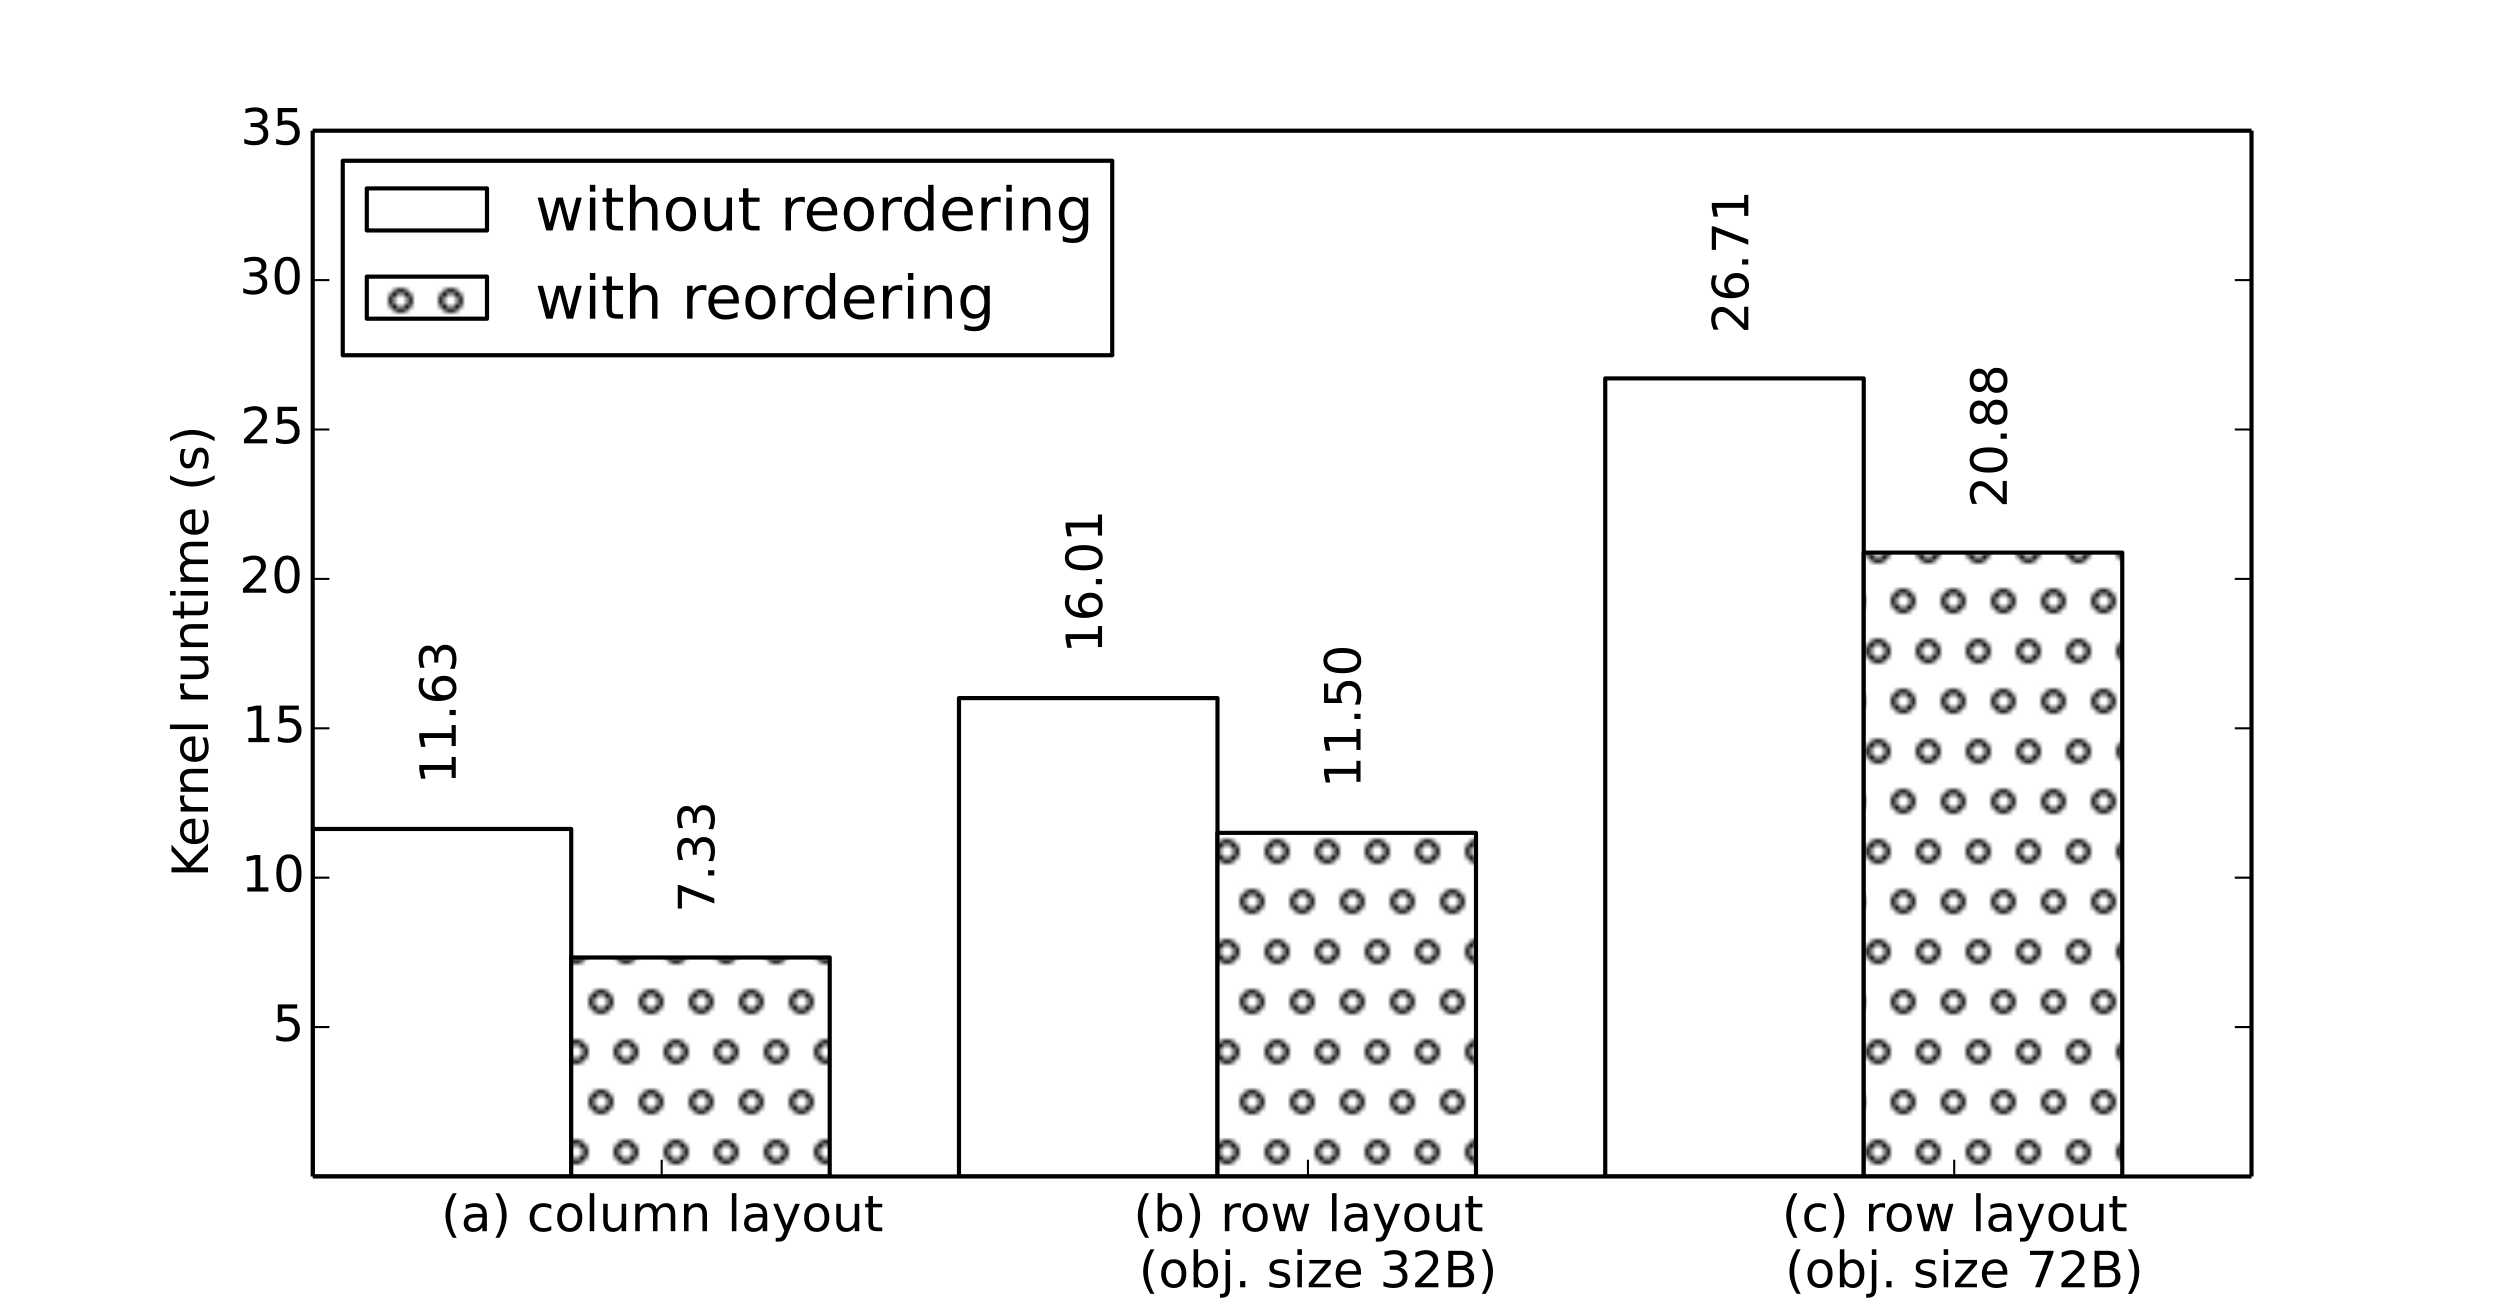 <?xml version="1.0" encoding="utf-8" standalone="no"?>
<!DOCTYPE svg PUBLIC "-//W3C//DTD SVG 1.1//EN"
  "http://www.w3.org/Graphics/SVG/1.1/DTD/svg11.dtd">
<!-- Created with matplotlib (http://matplotlib.org/) -->
<svg height="313pt" version="1.1" viewBox="0 0 599 313" width="599pt" xmlns="http://www.w3.org/2000/svg" xmlns:xlink="http://www.w3.org/1999/xlink">
 <defs>
  <style type="text/css">
*{stroke-linecap:butt;stroke-linejoin:round;}
  </style>
 </defs>
 <g id="figure_1">
  <g id="patch_1">
   <path d="
M0 313.2
L599.4 313.2
L599.4 0
L0 0
z
" style="fill:#ffffff;"/>
  </g>
  <g id="axes_1">
   <g id="patch_2">
    <path d="
M74.925 281.88
L539.46 281.88
L539.46 31.32
L74.925 31.32
z
" style="fill:#ffffff;"/>
   </g>
   <g id="patch_3">
    <path clip-path="url(#p6f64557bc5)" d="
M74.925 281.88
L136.863 281.88
L136.863 198.622
L74.925 198.622
z
" style="fill:url(#h9782ebb09d);stroke:#000000;"/>
   </g>
   <g id="patch_4">
    <path clip-path="url(#p6f64557bc5)" d="
M229.77 281.88
L291.708 281.88
L291.708 167.267
L229.77 167.267
z
" style="fill:url(#h9782ebb09d);stroke:#000000;"/>
   </g>
   <g id="patch_5">
    <path clip-path="url(#p6f64557bc5)" d="
M384.615 281.88
L446.553 281.88
L446.553 90.667
L384.615 90.667
z
" style="fill:url(#h9782ebb09d);stroke:#000000;"/>
   </g>
   <g id="patch_6">
    <path clip-path="url(#p6f64557bc5)" d="
M136.863 281.88
L198.801 281.88
L198.801 229.413
L136.863 229.413
z
" style="fill:url(#h2d0691dd9f);stroke:#000000;"/>
   </g>
   <g id="patch_7">
    <path clip-path="url(#p6f64557bc5)" d="
M291.708 281.88
L353.646 281.88
L353.646 199.553
L291.708 199.553
z
" style="fill:url(#h2d0691dd9f);stroke:#000000;"/>
   </g>
   <g id="patch_8">
    <path clip-path="url(#p6f64557bc5)" d="
M446.553 281.88
L508.491 281.88
L508.491 132.403
L446.553 132.403
z
" style="fill:url(#h2d0691dd9f);stroke:#000000;"/>
   </g>
   <g id="matplotlib.axis_1">
    <g id="xtick_1">
     <g id="line2d_1">
      <defs>
       <path d="
M0 0
L0 -4" id="m93b0483c22" style="stroke:#000000;stroke-width:0.5;"/>
      </defs>
      <g>
       <use style="stroke:#000000;stroke-width:0.5;" x="158.541" xlink:href="#m93b0483c22" y="281.88"/>
      </g>
     </g>
     <g id="text_1">
      <!-- (a) column layout -->
      <defs>
       <path id="BitstreamVeraSans-Roman-20"/>
       <path d="
M8.016 75.875
L15.828 75.875
Q23.141 64.359 26.781 53.312
Q30.422 42.281 30.422 31.391
Q30.422 20.453 26.781 9.375
Q23.141 -1.703 15.828 -13.188
L8.016 -13.188
Q14.5 -2 17.703 9.062
Q20.906 20.125 20.906 31.391
Q20.906 42.672 17.703 53.656
Q14.5 64.656 8.016 75.875" id="BitstreamVeraSans-Roman-29"/>
       <path d="
M31 75.875
Q24.469 64.656 21.281 53.656
Q18.109 42.672 18.109 31.391
Q18.109 20.125 21.312 9.062
Q24.516 -2 31 -13.188
L23.188 -13.188
Q15.875 -1.703 12.234 9.375
Q8.594 20.453 8.594 31.391
Q8.594 42.281 12.203 53.312
Q15.828 64.359 23.188 75.875
z
" id="BitstreamVeraSans-Roman-28"/>
       <path d="
M30.609 48.391
Q23.391 48.391 19.188 42.75
Q14.984 37.109 14.984 27.297
Q14.984 17.484 19.156 11.844
Q23.344 6.203 30.609 6.203
Q37.797 6.203 41.984 11.859
Q46.188 17.531 46.188 27.297
Q46.188 37.016 41.984 42.703
Q37.797 48.391 30.609 48.391
M30.609 56
Q42.328 56 49.016 48.375
Q55.719 40.766 55.719 27.297
Q55.719 13.875 49.016 6.219
Q42.328 -1.422 30.609 -1.422
Q18.844 -1.422 12.172 6.219
Q5.516 13.875 5.516 27.297
Q5.516 40.766 12.172 48.375
Q18.844 56 30.609 56" id="BitstreamVeraSans-Roman-6f"/>
       <path d="
M9.422 75.984
L18.406 75.984
L18.406 0
L9.422 0
z
" id="BitstreamVeraSans-Roman-6c"/>
       <path d="
M54.891 33.016
L54.891 0
L45.906 0
L45.906 32.719
Q45.906 40.484 42.875 44.328
Q39.844 48.188 33.797 48.188
Q26.516 48.188 22.312 43.547
Q18.109 38.922 18.109 30.906
L18.109 0
L9.078 0
L9.078 54.688
L18.109 54.688
L18.109 46.188
Q21.344 51.125 25.703 53.562
Q30.078 56 35.797 56
Q45.219 56 50.047 50.172
Q54.891 44.344 54.891 33.016" id="BitstreamVeraSans-Roman-6e"/>
       <path d="
M32.172 -5.078
Q28.375 -14.844 24.75 -17.812
Q21.141 -20.797 15.094 -20.797
L7.906 -20.797
L7.906 -13.281
L13.188 -13.281
Q16.891 -13.281 18.938 -11.516
Q21 -9.766 23.484 -3.219
L25.094 0.875
L2.984 54.688
L12.5 54.688
L29.594 11.922
L46.688 54.688
L56.203 54.688
z
" id="BitstreamVeraSans-Roman-79"/>
       <path d="
M52 44.188
Q55.375 50.25 60.062 53.125
Q64.75 56 71.094 56
Q79.641 56 84.281 50.016
Q88.922 44.047 88.922 33.016
L88.922 0
L79.891 0
L79.891 32.719
Q79.891 40.578 77.094 44.375
Q74.312 48.188 68.609 48.188
Q61.625 48.188 57.562 43.547
Q53.516 38.922 53.516 30.906
L53.516 0
L44.484 0
L44.484 32.719
Q44.484 40.625 41.703 44.406
Q38.922 48.188 33.109 48.188
Q26.219 48.188 22.156 43.531
Q18.109 38.875 18.109 30.906
L18.109 0
L9.078 0
L9.078 54.688
L18.109 54.688
L18.109 46.188
Q21.188 51.219 25.484 53.609
Q29.781 56 35.688 56
Q41.656 56 45.828 52.969
Q50 49.953 52 44.188" id="BitstreamVeraSans-Roman-6d"/>
       <path d="
M18.312 70.219
L18.312 54.688
L36.812 54.688
L36.812 47.703
L18.312 47.703
L18.312 18.016
Q18.312 11.328 20.141 9.422
Q21.969 7.516 27.594 7.516
L36.812 7.516
L36.812 0
L27.594 0
Q17.188 0 13.234 3.875
Q9.281 7.766 9.281 18.016
L9.281 47.703
L2.688 47.703
L2.688 54.688
L9.281 54.688
L9.281 70.219
z
" id="BitstreamVeraSans-Roman-74"/>
       <path d="
M8.5 21.578
L8.5 54.688
L17.484 54.688
L17.484 21.922
Q17.484 14.156 20.5 10.266
Q23.531 6.391 29.594 6.391
Q36.859 6.391 41.078 11.031
Q45.312 15.672 45.312 23.688
L45.312 54.688
L54.297 54.688
L54.297 0
L45.312 0
L45.312 8.406
Q42.047 3.422 37.719 1
Q33.406 -1.422 27.688 -1.422
Q18.266 -1.422 13.375 4.438
Q8.5 10.297 8.5 21.578" id="BitstreamVeraSans-Roman-75"/>
       <path d="
M34.281 27.484
Q23.391 27.484 19.188 25
Q14.984 22.516 14.984 16.5
Q14.984 11.719 18.141 8.906
Q21.297 6.109 26.703 6.109
Q34.188 6.109 38.703 11.406
Q43.219 16.703 43.219 25.484
L43.219 27.484
z

M52.203 31.203
L52.203 0
L43.219 0
L43.219 8.297
Q40.141 3.328 35.547 0.953
Q30.953 -1.422 24.312 -1.422
Q15.922 -1.422 10.953 3.297
Q6 8.016 6 15.922
Q6 25.141 12.172 29.828
Q18.359 34.516 30.609 34.516
L43.219 34.516
L43.219 35.406
Q43.219 41.609 39.141 45
Q35.062 48.391 27.688 48.391
Q23 48.391 18.547 47.266
Q14.109 46.141 10.016 43.891
L10.016 52.203
Q14.938 54.109 19.578 55.047
Q24.219 56 28.609 56
Q40.484 56 46.344 49.844
Q52.203 43.703 52.203 31.203" id="BitstreamVeraSans-Roman-61"/>
       <path d="
M48.781 52.594
L48.781 44.188
Q44.969 46.297 41.141 47.344
Q37.312 48.391 33.406 48.391
Q24.656 48.391 19.812 42.844
Q14.984 37.312 14.984 27.297
Q14.984 17.281 19.812 11.734
Q24.656 6.203 33.406 6.203
Q37.312 6.203 41.141 7.25
Q44.969 8.297 48.781 10.406
L48.781 2.094
Q45.016 0.344 40.984 -0.531
Q36.969 -1.422 32.422 -1.422
Q20.062 -1.422 12.781 6.344
Q5.516 14.109 5.516 27.297
Q5.516 40.672 12.859 48.328
Q20.219 56 33.016 56
Q37.156 56 41.109 55.141
Q45.062 54.297 48.781 52.594" id="BitstreamVeraSans-Roman-63"/>
      </defs>
      <g transform="translate(105.705 294.998)scale(0.12 -0.12)">
       <use xlink:href="#BitstreamVeraSans-Roman-28"/>
       <use x="39.014" xlink:href="#BitstreamVeraSans-Roman-61"/>
       <use x="100.293" xlink:href="#BitstreamVeraSans-Roman-29"/>
       <use x="139.307" xlink:href="#BitstreamVeraSans-Roman-20"/>
       <use x="171.094" xlink:href="#BitstreamVeraSans-Roman-63"/>
       <use x="226.074" xlink:href="#BitstreamVeraSans-Roman-6f"/>
       <use x="287.256" xlink:href="#BitstreamVeraSans-Roman-6c"/>
       <use x="315.039" xlink:href="#BitstreamVeraSans-Roman-75"/>
       <use x="378.418" xlink:href="#BitstreamVeraSans-Roman-6d"/>
       <use x="475.83" xlink:href="#BitstreamVeraSans-Roman-6e"/>
       <use x="539.209" xlink:href="#BitstreamVeraSans-Roman-20"/>
       <use x="570.996" xlink:href="#BitstreamVeraSans-Roman-6c"/>
       <use x="598.779" xlink:href="#BitstreamVeraSans-Roman-61"/>
       <use x="660.059" xlink:href="#BitstreamVeraSans-Roman-79"/>
       <use x="719.238" xlink:href="#BitstreamVeraSans-Roman-6f"/>
       <use x="780.42" xlink:href="#BitstreamVeraSans-Roman-75"/>
       <use x="843.799" xlink:href="#BitstreamVeraSans-Roman-74"/>
      </g>
     </g>
    </g>
    <g id="xtick_2">
     <g id="line2d_2">
      <g>
       <use style="stroke:#000000;stroke-width:0.5;" x="313.386" xlink:href="#m93b0483c22" y="281.88"/>
      </g>
     </g>
     <g id="text_2">
      <!-- (b) row layout  -->
      <defs>
       <path d="
M4.203 54.688
L13.188 54.688
L24.422 12.016
L35.594 54.688
L46.188 54.688
L57.422 12.016
L68.609 54.688
L77.594 54.688
L63.281 0
L52.688 0
L40.922 44.828
L29.109 0
L18.5 0
z
" id="BitstreamVeraSans-Roman-77"/>
       <path d="
M41.109 46.297
Q39.594 47.172 37.812 47.578
Q36.031 48 33.891 48
Q26.266 48 22.188 43.047
Q18.109 38.094 18.109 28.812
L18.109 0
L9.078 0
L9.078 54.688
L18.109 54.688
L18.109 46.188
Q20.953 51.172 25.484 53.578
Q30.031 56 36.531 56
Q37.453 56 38.578 55.875
Q39.703 55.766 41.062 55.516
z
" id="BitstreamVeraSans-Roman-72"/>
       <path d="
M48.688 27.297
Q48.688 37.203 44.609 42.844
Q40.531 48.484 33.406 48.484
Q26.266 48.484 22.188 42.844
Q18.109 37.203 18.109 27.297
Q18.109 17.391 22.188 11.75
Q26.266 6.109 33.406 6.109
Q40.531 6.109 44.609 11.75
Q48.688 17.391 48.688 27.297
M18.109 46.391
Q20.953 51.266 25.266 53.625
Q29.594 56 35.594 56
Q45.562 56 51.781 48.094
Q58.016 40.188 58.016 27.297
Q58.016 14.406 51.781 6.484
Q45.562 -1.422 35.594 -1.422
Q29.594 -1.422 25.266 0.953
Q20.953 3.328 18.109 8.203
L18.109 0
L9.078 0
L9.078 75.984
L18.109 75.984
z
" id="BitstreamVeraSans-Roman-62"/>
      </defs>
      <g transform="translate(271.594 294.998)scale(0.12 -0.12)">
       <use xlink:href="#BitstreamVeraSans-Roman-28"/>
       <use x="39.014" xlink:href="#BitstreamVeraSans-Roman-62"/>
       <use x="102.49" xlink:href="#BitstreamVeraSans-Roman-29"/>
       <use x="141.504" xlink:href="#BitstreamVeraSans-Roman-20"/>
       <use x="173.291" xlink:href="#BitstreamVeraSans-Roman-72"/>
       <use x="212.154" xlink:href="#BitstreamVeraSans-Roman-6f"/>
       <use x="273.336" xlink:href="#BitstreamVeraSans-Roman-77"/>
       <use x="355.123" xlink:href="#BitstreamVeraSans-Roman-20"/>
       <use x="386.91" xlink:href="#BitstreamVeraSans-Roman-6c"/>
       <use x="414.693" xlink:href="#BitstreamVeraSans-Roman-61"/>
       <use x="475.973" xlink:href="#BitstreamVeraSans-Roman-79"/>
       <use x="535.152" xlink:href="#BitstreamVeraSans-Roman-6f"/>
       <use x="596.334" xlink:href="#BitstreamVeraSans-Roman-75"/>
       <use x="659.713" xlink:href="#BitstreamVeraSans-Roman-74"/>
       <use x="698.922" xlink:href="#BitstreamVeraSans-Roman-20"/>
      </g>
      <!--  (obj. size 32B) -->
      <defs>
       <path d="
M19.188 8.297
L53.609 8.297
L53.609 0
L7.328 0
L7.328 8.297
Q12.938 14.109 22.625 23.891
Q32.328 33.688 34.812 36.531
Q39.547 41.844 41.422 45.531
Q43.312 49.219 43.312 52.781
Q43.312 58.594 39.234 62.25
Q35.156 65.922 28.609 65.922
Q23.969 65.922 18.812 64.312
Q13.672 62.703 7.812 59.422
L7.812 69.391
Q13.766 71.781 18.938 73
Q24.125 74.219 28.422 74.219
Q39.75 74.219 46.484 68.547
Q53.219 62.891 53.219 53.422
Q53.219 48.922 51.531 44.891
Q49.859 40.875 45.406 35.406
Q44.188 33.984 37.641 27.219
Q31.109 20.453 19.188 8.297" id="BitstreamVeraSans-Roman-32"/>
       <path d="
M40.578 39.312
Q47.656 37.797 51.625 33
Q55.609 28.219 55.609 21.188
Q55.609 10.406 48.188 4.484
Q40.766 -1.422 27.094 -1.422
Q22.516 -1.422 17.656 -0.516
Q12.797 0.391 7.625 2.203
L7.625 11.719
Q11.719 9.328 16.594 8.109
Q21.484 6.891 26.812 6.891
Q36.078 6.891 40.938 10.547
Q45.797 14.203 45.797 21.188
Q45.797 27.641 41.281 31.266
Q36.766 34.906 28.719 34.906
L20.219 34.906
L20.219 43.016
L29.109 43.016
Q36.375 43.016 40.234 45.922
Q44.094 48.828 44.094 54.297
Q44.094 59.906 40.109 62.906
Q36.141 65.922 28.719 65.922
Q24.656 65.922 20.016 65.031
Q15.375 64.156 9.812 62.312
L9.812 71.094
Q15.438 72.656 20.344 73.438
Q25.25 74.219 29.594 74.219
Q40.828 74.219 47.359 69.109
Q53.906 64.016 53.906 55.328
Q53.906 49.266 50.438 45.094
Q46.969 40.922 40.578 39.312" id="BitstreamVeraSans-Roman-33"/>
       <path d="
M9.422 54.688
L18.406 54.688
L18.406 -0.984
Q18.406 -11.422 14.422 -16.109
Q10.453 -20.797 1.609 -20.797
L-1.812 -20.797
L-1.812 -13.188
L0.594 -13.188
Q5.719 -13.188 7.562 -10.812
Q9.422 -8.453 9.422 -0.984
z

M9.422 75.984
L18.406 75.984
L18.406 64.594
L9.422 64.594
z
" id="BitstreamVeraSans-Roman-6a"/>
       <path d="
M5.516 54.688
L48.188 54.688
L48.188 46.484
L14.406 7.172
L48.188 7.172
L48.188 0
L4.297 0
L4.297 8.203
L38.094 47.516
L5.516 47.516
z
" id="BitstreamVeraSans-Roman-7a"/>
       <path d="
M10.688 12.406
L21 12.406
L21 0
L10.688 0
z
" id="BitstreamVeraSans-Roman-2e"/>
       <path d="
M19.672 34.812
L19.672 8.109
L35.5 8.109
Q43.453 8.109 47.281 11.406
Q51.125 14.703 51.125 21.484
Q51.125 28.328 47.281 31.562
Q43.453 34.812 35.5 34.812
z

M19.672 64.797
L19.672 42.828
L34.281 42.828
Q41.5 42.828 45.031 45.531
Q48.578 48.25 48.578 53.812
Q48.578 59.328 45.031 62.062
Q41.5 64.797 34.281 64.797
z

M9.812 72.906
L35.016 72.906
Q46.297 72.906 52.391 68.219
Q58.5 63.531 58.5 54.891
Q58.5 48.188 55.375 44.234
Q52.25 40.281 46.188 39.312
Q53.469 37.75 57.5 32.781
Q61.531 27.828 61.531 20.406
Q61.531 10.641 54.891 5.312
Q48.25 0 35.984 0
L9.812 0
z
" id="BitstreamVeraSans-Roman-42"/>
       <path d="
M56.203 29.594
L56.203 25.203
L14.891 25.203
Q15.484 15.922 20.484 11.062
Q25.484 6.203 34.422 6.203
Q39.594 6.203 44.453 7.469
Q49.312 8.734 54.109 11.281
L54.109 2.781
Q49.266 0.734 44.188 -0.344
Q39.109 -1.422 33.891 -1.422
Q20.797 -1.422 13.156 6.188
Q5.516 13.812 5.516 26.812
Q5.516 40.234 12.766 48.109
Q20.016 56 32.328 56
Q43.359 56 49.781 48.891
Q56.203 41.797 56.203 29.594
M47.219 32.234
Q47.125 39.594 43.094 43.984
Q39.062 48.391 32.422 48.391
Q24.906 48.391 20.391 44.141
Q15.875 39.891 15.188 32.172
z
" id="BitstreamVeraSans-Roman-65"/>
       <path d="
M9.422 54.688
L18.406 54.688
L18.406 0
L9.422 0
z

M9.422 75.984
L18.406 75.984
L18.406 64.594
L9.422 64.594
z
" id="BitstreamVeraSans-Roman-69"/>
       <path d="
M44.281 53.078
L44.281 44.578
Q40.484 46.531 36.375 47.5
Q32.281 48.484 27.875 48.484
Q21.188 48.484 17.844 46.438
Q14.5 44.391 14.5 40.281
Q14.5 37.156 16.891 35.375
Q19.281 33.594 26.516 31.984
L29.594 31.297
Q39.156 29.25 43.188 25.516
Q47.219 21.781 47.219 15.094
Q47.219 7.469 41.188 3.016
Q35.156 -1.422 24.609 -1.422
Q20.219 -1.422 15.453 -0.562
Q10.688 0.297 5.422 2
L5.422 11.281
Q10.406 8.688 15.234 7.391
Q20.062 6.109 24.812 6.109
Q31.156 6.109 34.562 8.281
Q37.984 10.453 37.984 14.406
Q37.984 18.062 35.516 20.016
Q33.062 21.969 24.703 23.781
L21.578 24.516
Q13.234 26.266 9.516 29.906
Q5.812 33.547 5.812 39.891
Q5.812 47.609 11.281 51.797
Q16.75 56 26.812 56
Q31.781 56 36.172 55.266
Q40.578 54.547 44.281 53.078" id="BitstreamVeraSans-Roman-73"/>
      </defs>
      <g transform="translate(269.06 308.435)scale(0.12 -0.12)">
       <use xlink:href="#BitstreamVeraSans-Roman-20"/>
       <use x="31.787" xlink:href="#BitstreamVeraSans-Roman-28"/>
       <use x="70.801" xlink:href="#BitstreamVeraSans-Roman-6f"/>
       <use x="131.982" xlink:href="#BitstreamVeraSans-Roman-62"/>
       <use x="195.459" xlink:href="#BitstreamVeraSans-Roman-6a"/>
       <use x="223.242" xlink:href="#BitstreamVeraSans-Roman-2e"/>
       <use x="255.029" xlink:href="#BitstreamVeraSans-Roman-20"/>
       <use x="286.816" xlink:href="#BitstreamVeraSans-Roman-73"/>
       <use x="338.916" xlink:href="#BitstreamVeraSans-Roman-69"/>
       <use x="366.699" xlink:href="#BitstreamVeraSans-Roman-7a"/>
       <use x="419.189" xlink:href="#BitstreamVeraSans-Roman-65"/>
       <use x="480.713" xlink:href="#BitstreamVeraSans-Roman-20"/>
       <use x="512.5" xlink:href="#BitstreamVeraSans-Roman-33"/>
       <use x="576.123" xlink:href="#BitstreamVeraSans-Roman-32"/>
       <use x="639.746" xlink:href="#BitstreamVeraSans-Roman-42"/>
       <use x="708.35" xlink:href="#BitstreamVeraSans-Roman-29"/>
      </g>
     </g>
    </g>
    <g id="xtick_3">
     <g id="line2d_3">
      <g>
       <use style="stroke:#000000;stroke-width:0.5;" x="468.231" xlink:href="#m93b0483c22" y="281.88"/>
      </g>
     </g>
     <g id="text_3">
      <!-- (c) row layout  -->
      <g transform="translate(426.949 294.998)scale(0.12 -0.12)">
       <use xlink:href="#BitstreamVeraSans-Roman-28"/>
       <use x="39.014" xlink:href="#BitstreamVeraSans-Roman-63"/>
       <use x="93.994" xlink:href="#BitstreamVeraSans-Roman-29"/>
       <use x="133.008" xlink:href="#BitstreamVeraSans-Roman-20"/>
       <use x="164.795" xlink:href="#BitstreamVeraSans-Roman-72"/>
       <use x="203.658" xlink:href="#BitstreamVeraSans-Roman-6f"/>
       <use x="264.84" xlink:href="#BitstreamVeraSans-Roman-77"/>
       <use x="346.627" xlink:href="#BitstreamVeraSans-Roman-20"/>
       <use x="378.414" xlink:href="#BitstreamVeraSans-Roman-6c"/>
       <use x="406.197" xlink:href="#BitstreamVeraSans-Roman-61"/>
       <use x="467.477" xlink:href="#BitstreamVeraSans-Roman-79"/>
       <use x="526.656" xlink:href="#BitstreamVeraSans-Roman-6f"/>
       <use x="587.838" xlink:href="#BitstreamVeraSans-Roman-75"/>
       <use x="651.217" xlink:href="#BitstreamVeraSans-Roman-74"/>
       <use x="690.426" xlink:href="#BitstreamVeraSans-Roman-20"/>
      </g>
      <!--  (obj. size 72B) -->
      <defs>
       <path d="
M8.203 72.906
L55.078 72.906
L55.078 68.703
L28.609 0
L18.312 0
L43.219 64.594
L8.203 64.594
z
" id="BitstreamVeraSans-Roman-37"/>
      </defs>
      <g transform="translate(423.905 308.435)scale(0.12 -0.12)">
       <use xlink:href="#BitstreamVeraSans-Roman-20"/>
       <use x="31.787" xlink:href="#BitstreamVeraSans-Roman-28"/>
       <use x="70.801" xlink:href="#BitstreamVeraSans-Roman-6f"/>
       <use x="131.982" xlink:href="#BitstreamVeraSans-Roman-62"/>
       <use x="195.459" xlink:href="#BitstreamVeraSans-Roman-6a"/>
       <use x="223.242" xlink:href="#BitstreamVeraSans-Roman-2e"/>
       <use x="255.029" xlink:href="#BitstreamVeraSans-Roman-20"/>
       <use x="286.816" xlink:href="#BitstreamVeraSans-Roman-73"/>
       <use x="338.916" xlink:href="#BitstreamVeraSans-Roman-69"/>
       <use x="366.699" xlink:href="#BitstreamVeraSans-Roman-7a"/>
       <use x="419.189" xlink:href="#BitstreamVeraSans-Roman-65"/>
       <use x="480.713" xlink:href="#BitstreamVeraSans-Roman-20"/>
       <use x="512.5" xlink:href="#BitstreamVeraSans-Roman-37"/>
       <use x="576.123" xlink:href="#BitstreamVeraSans-Roman-32"/>
       <use x="639.746" xlink:href="#BitstreamVeraSans-Roman-42"/>
       <use x="708.35" xlink:href="#BitstreamVeraSans-Roman-29"/>
      </g>
     </g>
    </g>
   </g>
   <g id="matplotlib.axis_2">
    <g id="ytick_1">
     <g id="line2d_4">
      <defs>
       <path d="
M0 0
L4 0" id="m728421d6d4" style="stroke:#000000;stroke-width:0.5;"/>
      </defs>
      <g>
       <use style="stroke:#000000;stroke-width:0.5;" x="74.925" xlink:href="#m728421d6d4" y="246.086"/>
      </g>
     </g>
     <g id="line2d_5">
      <defs>
       <path d="
M0 0
L-4 0" id="mcb0005524f" style="stroke:#000000;stroke-width:0.5;"/>
      </defs>
      <g>
       <use style="stroke:#000000;stroke-width:0.5;" x="539.46" xlink:href="#mcb0005524f" y="246.086"/>
      </g>
     </g>
     <g id="text_4">
      <!-- 5 -->
      <defs>
       <path d="
M10.797 72.906
L49.516 72.906
L49.516 64.594
L19.828 64.594
L19.828 46.734
Q21.969 47.469 24.109 47.828
Q26.266 48.188 28.422 48.188
Q40.625 48.188 47.75 41.5
Q54.891 34.812 54.891 23.391
Q54.891 11.625 47.562 5.094
Q40.234 -1.422 26.906 -1.422
Q22.312 -1.422 17.547 -0.641
Q12.797 0.141 7.719 1.703
L7.719 11.625
Q12.109 9.234 16.797 8.062
Q21.484 6.891 26.703 6.891
Q35.156 6.891 40.078 11.328
Q45.016 15.766 45.016 23.391
Q45.016 31 40.078 35.438
Q35.156 39.891 26.703 39.891
Q22.75 39.891 18.812 39.016
Q14.891 38.141 10.797 36.281
z
" id="BitstreamVeraSans-Roman-35"/>
      </defs>
      <g transform="translate(65.264 249.397)scale(0.12 -0.12)">
       <use xlink:href="#BitstreamVeraSans-Roman-35"/>
      </g>
     </g>
    </g>
    <g id="ytick_2">
     <g id="line2d_6">
      <g>
       <use style="stroke:#000000;stroke-width:0.5;" x="74.925" xlink:href="#m728421d6d4" y="210.291"/>
      </g>
     </g>
     <g id="line2d_7">
      <g>
       <use style="stroke:#000000;stroke-width:0.5;" x="539.46" xlink:href="#mcb0005524f" y="210.291"/>
      </g>
     </g>
     <g id="text_5">
      <!-- 10 -->
      <defs>
       <path d="
M31.781 66.406
Q24.172 66.406 20.328 58.906
Q16.5 51.422 16.5 36.375
Q16.5 21.391 20.328 13.891
Q24.172 6.391 31.781 6.391
Q39.453 6.391 43.281 13.891
Q47.125 21.391 47.125 36.375
Q47.125 51.422 43.281 58.906
Q39.453 66.406 31.781 66.406
M31.781 74.219
Q44.047 74.219 50.516 64.516
Q56.984 54.828 56.984 36.375
Q56.984 17.969 50.516 8.266
Q44.047 -1.422 31.781 -1.422
Q19.531 -1.422 13.062 8.266
Q6.594 17.969 6.594 36.375
Q6.594 54.828 13.062 64.516
Q19.531 74.219 31.781 74.219" id="BitstreamVeraSans-Roman-30"/>
       <path d="
M12.406 8.297
L28.516 8.297
L28.516 63.922
L10.984 60.406
L10.984 69.391
L28.422 72.906
L38.281 72.906
L38.281 8.297
L54.391 8.297
L54.391 0
L12.406 0
z
" id="BitstreamVeraSans-Roman-31"/>
      </defs>
      <g transform="translate(57.77 213.603)scale(0.12 -0.12)">
       <use xlink:href="#BitstreamVeraSans-Roman-31"/>
       <use x="63.623" xlink:href="#BitstreamVeraSans-Roman-30"/>
      </g>
     </g>
    </g>
    <g id="ytick_3">
     <g id="line2d_8">
      <g>
       <use style="stroke:#000000;stroke-width:0.5;" x="74.925" xlink:href="#m728421d6d4" y="174.497"/>
      </g>
     </g>
     <g id="line2d_9">
      <g>
       <use style="stroke:#000000;stroke-width:0.5;" x="539.46" xlink:href="#mcb0005524f" y="174.497"/>
      </g>
     </g>
     <g id="text_6">
      <!-- 15 -->
      <g transform="translate(58.021 177.808)scale(0.12 -0.12)">
       <use xlink:href="#BitstreamVeraSans-Roman-31"/>
       <use x="63.623" xlink:href="#BitstreamVeraSans-Roman-35"/>
      </g>
     </g>
    </g>
    <g id="ytick_4">
     <g id="line2d_10">
      <g>
       <use style="stroke:#000000;stroke-width:0.5;" x="74.925" xlink:href="#m728421d6d4" y="138.703"/>
      </g>
     </g>
     <g id="line2d_11">
      <g>
       <use style="stroke:#000000;stroke-width:0.5;" x="539.46" xlink:href="#mcb0005524f" y="138.703"/>
      </g>
     </g>
     <g id="text_7">
      <!-- 20 -->
      <g transform="translate(57.331 142.014)scale(0.12 -0.12)">
       <use xlink:href="#BitstreamVeraSans-Roman-32"/>
       <use x="63.623" xlink:href="#BitstreamVeraSans-Roman-30"/>
      </g>
     </g>
    </g>
    <g id="ytick_5">
     <g id="line2d_12">
      <g>
       <use style="stroke:#000000;stroke-width:0.5;" x="74.925" xlink:href="#m728421d6d4" y="102.909"/>
      </g>
     </g>
     <g id="line2d_13">
      <g>
       <use style="stroke:#000000;stroke-width:0.5;" x="539.46" xlink:href="#mcb0005524f" y="102.909"/>
      </g>
     </g>
     <g id="text_8">
      <!-- 25 -->
      <g transform="translate(57.583 106.22)scale(0.12 -0.12)">
       <use xlink:href="#BitstreamVeraSans-Roman-32"/>
       <use x="63.623" xlink:href="#BitstreamVeraSans-Roman-35"/>
      </g>
     </g>
    </g>
    <g id="ytick_6">
     <g id="line2d_14">
      <g>
       <use style="stroke:#000000;stroke-width:0.5;" x="74.925" xlink:href="#m728421d6d4" y="67.114"/>
      </g>
     </g>
     <g id="line2d_15">
      <g>
       <use style="stroke:#000000;stroke-width:0.5;" x="539.46" xlink:href="#mcb0005524f" y="67.114"/>
      </g>
     </g>
     <g id="text_9">
      <!-- 30 -->
      <g transform="translate(57.367 70.426)scale(0.12 -0.12)">
       <use xlink:href="#BitstreamVeraSans-Roman-33"/>
       <use x="63.623" xlink:href="#BitstreamVeraSans-Roman-30"/>
      </g>
     </g>
    </g>
    <g id="ytick_7">
     <g id="line2d_16">
      <g>
       <use style="stroke:#000000;stroke-width:0.5;" x="74.925" xlink:href="#m728421d6d4" y="31.32"/>
      </g>
     </g>
     <g id="line2d_17">
      <g>
       <use style="stroke:#000000;stroke-width:0.5;" x="539.46" xlink:href="#mcb0005524f" y="31.32"/>
      </g>
     </g>
     <g id="text_10">
      <!-- 35 -->
      <g transform="translate(57.618 34.631)scale(0.12 -0.12)">
       <use xlink:href="#BitstreamVeraSans-Roman-33"/>
       <use x="63.623" xlink:href="#BitstreamVeraSans-Roman-35"/>
      </g>
     </g>
    </g>
    <g id="text_11">
     <!-- Kernel runtime (s) -->
     <defs>
      <path d="
M9.812 72.906
L19.672 72.906
L19.672 42.094
L52.391 72.906
L65.094 72.906
L28.906 38.922
L67.672 0
L54.688 0
L19.672 35.109
L19.672 0
L9.812 0
z
" id="BitstreamVeraSans-Roman-4b"/>
     </defs>
     <g transform="translate(49.836 210.182)rotate(-90.0)scale(0.12 -0.12)">
      <use xlink:href="#BitstreamVeraSans-Roman-4b"/>
      <use x="60.576" xlink:href="#BitstreamVeraSans-Roman-65"/>
      <use x="122.1" xlink:href="#BitstreamVeraSans-Roman-72"/>
      <use x="161.463" xlink:href="#BitstreamVeraSans-Roman-6e"/>
      <use x="224.842" xlink:href="#BitstreamVeraSans-Roman-65"/>
      <use x="286.365" xlink:href="#BitstreamVeraSans-Roman-6c"/>
      <use x="314.148" xlink:href="#BitstreamVeraSans-Roman-20"/>
      <use x="345.936" xlink:href="#BitstreamVeraSans-Roman-72"/>
      <use x="387.049" xlink:href="#BitstreamVeraSans-Roman-75"/>
      <use x="450.428" xlink:href="#BitstreamVeraSans-Roman-6e"/>
      <use x="513.807" xlink:href="#BitstreamVeraSans-Roman-74"/>
      <use x="553.016" xlink:href="#BitstreamVeraSans-Roman-69"/>
      <use x="580.799" xlink:href="#BitstreamVeraSans-Roman-6d"/>
      <use x="678.211" xlink:href="#BitstreamVeraSans-Roman-65"/>
      <use x="739.734" xlink:href="#BitstreamVeraSans-Roman-20"/>
      <use x="771.521" xlink:href="#BitstreamVeraSans-Roman-28"/>
      <use x="810.535" xlink:href="#BitstreamVeraSans-Roman-73"/>
      <use x="862.635" xlink:href="#BitstreamVeraSans-Roman-29"/>
     </g>
    </g>
   </g>
   <g id="patch_9">
    <path d="
M74.925 31.32
L539.46 31.32" style="fill:none;stroke:#000000;"/>
   </g>
   <g id="patch_10">
    <path d="
M539.46 281.88
L539.46 31.32" style="fill:none;stroke:#000000;"/>
   </g>
   <g id="patch_11">
    <path d="
M74.925 281.88
L539.46 281.88" style="fill:none;stroke:#000000;"/>
   </g>
   <g id="patch_12">
    <path d="
M74.925 281.88
L74.925 31.32" style="fill:none;stroke:#000000;"/>
   </g>
   <g id="text_12">
    <!-- 11.63 -->
    <defs>
     <path d="
M33.016 40.375
Q26.375 40.375 22.484 35.828
Q18.609 31.297 18.609 23.391
Q18.609 15.531 22.484 10.953
Q26.375 6.391 33.016 6.391
Q39.656 6.391 43.531 10.953
Q47.406 15.531 47.406 23.391
Q47.406 31.297 43.531 35.828
Q39.656 40.375 33.016 40.375
M52.594 71.297
L52.594 62.312
Q48.875 64.062 45.094 64.984
Q41.312 65.922 37.594 65.922
Q27.828 65.922 22.672 59.328
Q17.531 52.734 16.797 39.406
Q19.672 43.656 24.016 45.922
Q28.375 48.188 33.594 48.188
Q44.578 48.188 50.953 41.516
Q57.328 34.859 57.328 23.391
Q57.328 12.156 50.688 5.359
Q44.047 -1.422 33.016 -1.422
Q20.359 -1.422 13.672 8.266
Q6.984 17.969 6.984 36.375
Q6.984 53.656 15.188 63.938
Q23.391 74.219 37.203 74.219
Q40.922 74.219 44.703 73.484
Q48.484 72.75 52.594 71.297" id="BitstreamVeraSans-Roman-36"/>
    </defs>
    <g transform="translate(109.205 187.884)rotate(-90.0)scale(0.12 -0.12)">
     <use xlink:href="#BitstreamVeraSans-Roman-31"/>
     <use x="63.623" xlink:href="#BitstreamVeraSans-Roman-31"/>
     <use x="127.246" xlink:href="#BitstreamVeraSans-Roman-2e"/>
     <use x="159.033" xlink:href="#BitstreamVeraSans-Roman-36"/>
     <use x="222.656" xlink:href="#BitstreamVeraSans-Roman-33"/>
    </g>
   </g>
   <g id="text_13">
    <!-- 16.01 -->
    <g transform="translate(264.05 156.528)rotate(-90.0)scale(0.12 -0.12)">
     <use xlink:href="#BitstreamVeraSans-Roman-31"/>
     <use x="63.623" xlink:href="#BitstreamVeraSans-Roman-36"/>
     <use x="127.246" xlink:href="#BitstreamVeraSans-Roman-2e"/>
     <use x="159.033" xlink:href="#BitstreamVeraSans-Roman-30"/>
     <use x="222.656" xlink:href="#BitstreamVeraSans-Roman-31"/>
    </g>
   </g>
   <g id="text_14">
    <!-- 26.71 -->
    <g transform="translate(418.895 79.929)rotate(-90.0)scale(0.12 -0.12)">
     <use xlink:href="#BitstreamVeraSans-Roman-32"/>
     <use x="63.623" xlink:href="#BitstreamVeraSans-Roman-36"/>
     <use x="127.246" xlink:href="#BitstreamVeraSans-Roman-2e"/>
     <use x="159.033" xlink:href="#BitstreamVeraSans-Roman-37"/>
     <use x="222.656" xlink:href="#BitstreamVeraSans-Roman-31"/>
    </g>
   </g>
   <g id="text_15">
    <!-- 7.33 -->
    <g transform="translate(171.143 218.674)rotate(-90.0)scale(0.12 -0.12)">
     <use xlink:href="#BitstreamVeraSans-Roman-37"/>
     <use x="63.623" xlink:href="#BitstreamVeraSans-Roman-2e"/>
     <use x="95.41" xlink:href="#BitstreamVeraSans-Roman-33"/>
     <use x="159.033" xlink:href="#BitstreamVeraSans-Roman-33"/>
    </g>
   </g>
   <g id="text_16">
    <!-- 11.50 -->
    <g transform="translate(325.988 188.815)rotate(-90.0)scale(0.12 -0.12)">
     <use xlink:href="#BitstreamVeraSans-Roman-31"/>
     <use x="63.623" xlink:href="#BitstreamVeraSans-Roman-31"/>
     <use x="127.246" xlink:href="#BitstreamVeraSans-Roman-2e"/>
     <use x="159.033" xlink:href="#BitstreamVeraSans-Roman-35"/>
     <use x="222.656" xlink:href="#BitstreamVeraSans-Roman-30"/>
    </g>
   </g>
   <g id="text_17">
    <!-- 20.88 -->
    <defs>
     <path d="
M31.781 34.625
Q24.75 34.625 20.719 30.859
Q16.703 27.094 16.703 20.516
Q16.703 13.922 20.719 10.156
Q24.75 6.391 31.781 6.391
Q38.812 6.391 42.859 10.172
Q46.922 13.969 46.922 20.516
Q46.922 27.094 42.891 30.859
Q38.875 34.625 31.781 34.625
M21.922 38.812
Q15.578 40.375 12.031 44.719
Q8.5 49.078 8.5 55.328
Q8.5 64.062 14.719 69.141
Q20.953 74.219 31.781 74.219
Q42.672 74.219 48.875 69.141
Q55.078 64.062 55.078 55.328
Q55.078 49.078 51.531 44.719
Q48 40.375 41.703 38.812
Q48.828 37.156 52.797 32.312
Q56.781 27.484 56.781 20.516
Q56.781 9.906 50.312 4.234
Q43.844 -1.422 31.781 -1.422
Q19.734 -1.422 13.25 4.234
Q6.781 9.906 6.781 20.516
Q6.781 27.484 10.781 32.312
Q14.797 37.156 21.922 38.812
M18.312 54.391
Q18.312 48.734 21.844 45.562
Q25.391 42.391 31.781 42.391
Q38.141 42.391 41.719 45.562
Q45.312 48.734 45.312 54.391
Q45.312 60.062 41.719 63.234
Q38.141 66.406 31.781 66.406
Q25.391 66.406 21.844 63.234
Q18.312 60.062 18.312 54.391" id="BitstreamVeraSans-Roman-38"/>
    </defs>
    <g transform="translate(480.833 121.665)rotate(-90.0)scale(0.12 -0.12)">
     <use xlink:href="#BitstreamVeraSans-Roman-32"/>
     <use x="63.623" xlink:href="#BitstreamVeraSans-Roman-30"/>
     <use x="127.246" xlink:href="#BitstreamVeraSans-Roman-2e"/>
     <use x="159.033" xlink:href="#BitstreamVeraSans-Roman-38"/>
     <use x="222.656" xlink:href="#BitstreamVeraSans-Roman-38"/>
    </g>
   </g>
   <g id="legend_1">
    <g id="patch_13">
     <path d="
M82.125 85.113
L266.488 85.113
L266.488 38.52
L82.125 38.52
L82.125 85.113
z
" style="fill:#ffffff;stroke:#000000;"/>
    </g>
    <g id="patch_14">
     <path d="
M87.885 55.222
L116.685 55.222
L116.685 45.142
L87.885 45.142
z
" style="fill:url(#h9782ebb09d);stroke:#000000;"/>
    </g>
    <g id="text_18">
     <!-- without reordering -->
     <defs>
      <path d="
M45.406 46.391
L45.406 75.984
L54.391 75.984
L54.391 0
L45.406 0
L45.406 8.203
Q42.578 3.328 38.25 0.953
Q33.938 -1.422 27.875 -1.422
Q17.969 -1.422 11.734 6.484
Q5.516 14.406 5.516 27.297
Q5.516 40.188 11.734 48.094
Q17.969 56 27.875 56
Q33.938 56 38.25 53.625
Q42.578 51.266 45.406 46.391
M14.797 27.297
Q14.797 17.391 18.875 11.75
Q22.953 6.109 30.078 6.109
Q37.203 6.109 41.297 11.75
Q45.406 17.391 45.406 27.297
Q45.406 37.203 41.297 42.844
Q37.203 48.484 30.078 48.484
Q22.953 48.484 18.875 42.844
Q14.797 37.203 14.797 27.297" id="BitstreamVeraSans-Roman-64"/>
      <path d="
M45.406 27.984
Q45.406 37.75 41.375 43.109
Q37.359 48.484 30.078 48.484
Q22.859 48.484 18.828 43.109
Q14.797 37.75 14.797 27.984
Q14.797 18.266 18.828 12.891
Q22.859 7.516 30.078 7.516
Q37.359 7.516 41.375 12.891
Q45.406 18.266 45.406 27.984
M54.391 6.781
Q54.391 -7.172 48.188 -13.984
Q42 -20.797 29.203 -20.797
Q24.469 -20.797 20.266 -20.094
Q16.062 -19.391 12.109 -17.922
L12.109 -9.188
Q16.062 -11.328 19.922 -12.344
Q23.781 -13.375 27.781 -13.375
Q36.625 -13.375 41.016 -8.766
Q45.406 -4.156 45.406 5.172
L45.406 9.625
Q42.625 4.781 38.281 2.391
Q33.938 0 27.875 0
Q17.828 0 11.672 7.656
Q5.516 15.328 5.516 27.984
Q5.516 40.672 11.672 48.328
Q17.828 56 27.875 56
Q33.938 56 38.281 53.609
Q42.625 51.219 45.406 46.391
L45.406 54.688
L54.391 54.688
z
" id="BitstreamVeraSans-Roman-67"/>
      <path d="
M54.891 33.016
L54.891 0
L45.906 0
L45.906 32.719
Q45.906 40.484 42.875 44.328
Q39.844 48.188 33.797 48.188
Q26.516 48.188 22.312 43.547
Q18.109 38.922 18.109 30.906
L18.109 0
L9.078 0
L9.078 75.984
L18.109 75.984
L18.109 46.188
Q21.344 51.125 25.703 53.562
Q30.078 56 35.797 56
Q45.219 56 50.047 50.172
Q54.891 44.344 54.891 33.016" id="BitstreamVeraSans-Roman-68"/>
     </defs>
     <g transform="translate(128.205 55.222)scale(0.144 -0.144)">
      <use xlink:href="#BitstreamVeraSans-Roman-77"/>
      <use x="81.787" xlink:href="#BitstreamVeraSans-Roman-69"/>
      <use x="109.57" xlink:href="#BitstreamVeraSans-Roman-74"/>
      <use x="148.779" xlink:href="#BitstreamVeraSans-Roman-68"/>
      <use x="212.158" xlink:href="#BitstreamVeraSans-Roman-6f"/>
      <use x="273.34" xlink:href="#BitstreamVeraSans-Roman-75"/>
      <use x="336.719" xlink:href="#BitstreamVeraSans-Roman-74"/>
      <use x="375.928" xlink:href="#BitstreamVeraSans-Roman-20"/>
      <use x="407.715" xlink:href="#BitstreamVeraSans-Roman-72"/>
      <use x="446.578" xlink:href="#BitstreamVeraSans-Roman-65"/>
      <use x="508.102" xlink:href="#BitstreamVeraSans-Roman-6f"/>
      <use x="569.283" xlink:href="#BitstreamVeraSans-Roman-72"/>
      <use x="608.646" xlink:href="#BitstreamVeraSans-Roman-64"/>
      <use x="672.123" xlink:href="#BitstreamVeraSans-Roman-65"/>
      <use x="733.646" xlink:href="#BitstreamVeraSans-Roman-72"/>
      <use x="774.76" xlink:href="#BitstreamVeraSans-Roman-69"/>
      <use x="802.543" xlink:href="#BitstreamVeraSans-Roman-6e"/>
      <use x="865.922" xlink:href="#BitstreamVeraSans-Roman-67"/>
     </g>
    </g>
    <g id="patch_15">
     <path d="
M87.885 76.358
L116.685 76.358
L116.685 66.278
L87.885 66.278
z
" style="fill:url(#h2d0691dd9f);stroke:#000000;"/>
    </g>
    <g id="text_19">
     <!-- with reordering -->
     <g transform="translate(128.205 76.358)scale(0.144 -0.144)">
      <use xlink:href="#BitstreamVeraSans-Roman-77"/>
      <use x="81.787" xlink:href="#BitstreamVeraSans-Roman-69"/>
      <use x="109.57" xlink:href="#BitstreamVeraSans-Roman-74"/>
      <use x="148.779" xlink:href="#BitstreamVeraSans-Roman-68"/>
      <use x="212.158" xlink:href="#BitstreamVeraSans-Roman-20"/>
      <use x="243.945" xlink:href="#BitstreamVeraSans-Roman-72"/>
      <use x="282.809" xlink:href="#BitstreamVeraSans-Roman-65"/>
      <use x="344.332" xlink:href="#BitstreamVeraSans-Roman-6f"/>
      <use x="405.514" xlink:href="#BitstreamVeraSans-Roman-72"/>
      <use x="444.877" xlink:href="#BitstreamVeraSans-Roman-64"/>
      <use x="508.354" xlink:href="#BitstreamVeraSans-Roman-65"/>
      <use x="569.877" xlink:href="#BitstreamVeraSans-Roman-72"/>
      <use x="610.99" xlink:href="#BitstreamVeraSans-Roman-69"/>
      <use x="638.773" xlink:href="#BitstreamVeraSans-Roman-6e"/>
      <use x="702.152" xlink:href="#BitstreamVeraSans-Roman-67"/>
     </g>
    </g>
   </g>
  </g>
 </g>
 <defs>
  <clipPath id="p6f64557bc5">
   <rect height="250.56" width="464.535" x="74.925" y="31.32"/>
  </clipPath>
 </defs>
 <defs>
  <pattern height="72" id="h9782ebb09d" patternUnits="userSpaceOnUse" width="72" x="0" y="0">
   <rect fill="#ffffff" height="73" width="73" x="0" y="0"/>
   <path style="fill:#000000;stroke:#000000;stroke-linecap:butt;stroke-linejoin:miter;stroke-width:1.0;"/>
  </pattern>
  <pattern height="72" id="h2d0691dd9f" patternUnits="userSpaceOnUse" width="72" x="0" y="0">
   <rect fill="#ffffff" height="73" width="73" x="0" y="0"/>
   <path d="
M0 74.4
C0.636 74.4 1.247 74.147 1.697 73.697
C2.147 73.247 2.4 72.636 2.4 72
C2.4 71.364 2.147 70.753 1.697 70.303
C1.247 69.853 0.636 69.6 0 69.6
C-0.636 69.6 -1.247 69.853 -1.697 70.303
C-2.147 70.753 -2.4 71.364 -2.4 72
C-2.4 72.636 -2.147 73.247 -1.697 73.697
C-1.247 74.147 -0.636 74.4 0 74.4
z

M0 74.16
C0 74.16 -0.573 74.16 -1.122 73.932
C-1.527 73.527 -1.932 73.122 -2.16 72.573
C-2.16 72 -2.16 71.427 -1.932 70.878
C-1.527 70.473 -1.122 70.068 -0.573 69.84
C0 69.84 0.573 69.84 1.122 70.068
C1.527 70.473 1.932 70.878 2.16 71.427
C2.16 72 2.16 72.573 1.932 73.122
C1.527 73.527 1.122 73.932 0.573 74.16
z

M12 74.4
C12.636 74.4 13.247 74.147 13.697 73.697
C14.147 73.247 14.4 72.636 14.4 72
C14.4 71.364 14.147 70.753 13.697 70.303
C13.247 69.853 12.636 69.6 12 69.6
C11.364 69.6 10.753 69.853 10.303 70.303
C9.853 70.753 9.6 71.364 9.6 72
C9.6 72.636 9.853 73.247 10.303 73.697
C10.753 74.147 11.364 74.4 12 74.4
z

M12 74.16
C12 74.16 11.427 74.16 10.878 73.932
C10.473 73.527 10.068 73.122 9.84 72.573
C9.84 72 9.84 71.427 10.068 70.878
C10.473 70.473 10.878 70.068 11.427 69.84
C12 69.84 12.573 69.84 13.122 70.068
C13.527 70.473 13.932 70.878 14.16 71.427
C14.16 72 14.16 72.573 13.932 73.122
C13.527 73.527 13.122 73.932 12.573 74.16
z

M24 74.4
C24.637 74.4 25.247 74.147 25.697 73.697
C26.147 73.247 26.4 72.636 26.4 72
C26.4 71.364 26.147 70.753 25.697 70.303
C25.247 69.853 24.637 69.6 24 69.6
C23.363 69.6 22.753 69.853 22.303 70.303
C21.853 70.753 21.6 71.364 21.6 72
C21.6 72.636 21.853 73.247 22.303 73.697
C22.753 74.147 23.363 74.4 24 74.4
z

M24 74.16
C24 74.16 23.427 74.16 22.878 73.932
C22.473 73.527 22.068 73.122 21.84 72.573
C21.84 72 21.84 71.427 22.068 70.878
C22.473 70.473 22.878 70.068 23.427 69.84
C24 69.84 24.573 69.84 25.122 70.068
C25.527 70.473 25.932 70.878 26.16 71.427
C26.16 72 26.16 72.573 25.932 73.122
C25.527 73.527 25.122 73.932 24.573 74.16
z

M36 74.4
C36.636 74.4 37.247 74.147 37.697 73.697
C38.147 73.247 38.4 72.636 38.4 72
C38.4 71.364 38.147 70.753 37.697 70.303
C37.247 69.853 36.636 69.6 36 69.6
C35.364 69.6 34.753 69.853 34.303 70.303
C33.853 70.753 33.6 71.364 33.6 72
C33.6 72.636 33.853 73.247 34.303 73.697
C34.753 74.147 35.364 74.4 36 74.4
z

M36 74.16
C36 74.16 35.427 74.16 34.878 73.932
C34.473 73.527 34.068 73.122 33.84 72.573
C33.84 72 33.84 71.427 34.068 70.878
C34.473 70.473 34.878 70.068 35.427 69.84
C36 69.84 36.573 69.84 37.122 70.068
C37.527 70.473 37.932 70.878 38.16 71.427
C38.16 72 38.16 72.573 37.932 73.122
C37.527 73.527 37.122 73.932 36.573 74.16
z

M48 74.4
C48.636 74.4 49.247 74.147 49.697 73.697
C50.147 73.247 50.4 72.636 50.4 72
C50.4 71.364 50.147 70.753 49.697 70.303
C49.247 69.853 48.636 69.6 48 69.6
C47.364 69.6 46.753 69.853 46.303 70.303
C45.853 70.753 45.6 71.364 45.6 72
C45.6 72.636 45.853 73.247 46.303 73.697
C46.753 74.147 47.364 74.4 48 74.4
z

M48 74.16
C48 74.16 47.427 74.16 46.878 73.932
C46.473 73.527 46.068 73.122 45.84 72.573
C45.84 72 45.84 71.427 46.068 70.878
C46.473 70.473 46.878 70.068 47.427 69.84
C48 69.84 48.573 69.84 49.122 70.068
C49.527 70.473 49.932 70.878 50.16 71.427
C50.16 72 50.16 72.573 49.932 73.122
C49.527 73.527 49.122 73.932 48.573 74.16
z

M60 74.4
C60.636 74.4 61.247 74.147 61.697 73.697
C62.147 73.247 62.4 72.636 62.4 72
C62.4 71.364 62.147 70.753 61.697 70.303
C61.247 69.853 60.636 69.6 60 69.6
C59.364 69.6 58.753 69.853 58.303 70.303
C57.853 70.753 57.6 71.364 57.6 72
C57.6 72.636 57.853 73.247 58.303 73.697
C58.753 74.147 59.364 74.4 60 74.4
z

M60 74.16
C60 74.16 59.427 74.16 58.878 73.932
C58.473 73.527 58.068 73.122 57.84 72.573
C57.84 72 57.84 71.427 58.068 70.878
C58.473 70.473 58.878 70.068 59.427 69.84
C60 69.84 60.573 69.84 61.122 70.068
C61.527 70.473 61.932 70.878 62.16 71.427
C62.16 72 62.16 72.573 61.932 73.122
C61.527 73.527 61.122 73.932 60.573 74.16
z

M72 74.4
C72.636 74.4 73.247 74.147 73.697 73.697
C74.147 73.247 74.4 72.636 74.4 72
C74.4 71.364 74.147 70.753 73.697 70.303
C73.247 69.853 72.636 69.6 72 69.6
C71.364 69.6 70.753 69.853 70.303 70.303
C69.853 70.753 69.6 71.364 69.6 72
C69.6 72.636 69.853 73.247 70.303 73.697
C70.753 74.147 71.364 74.4 72 74.4
z

M72 74.16
C72 74.16 71.427 74.16 70.878 73.932
C70.473 73.527 70.068 73.122 69.84 72.573
C69.84 72 69.84 71.427 70.068 70.878
C70.473 70.473 70.878 70.068 71.427 69.84
C72 69.84 72.573 69.84 73.122 70.068
C73.527 70.473 73.932 70.878 74.16 71.427
C74.16 72 74.16 72.573 73.932 73.122
C73.527 73.527 73.122 73.932 72.573 74.16
z

M6 62.4
C6.636 62.4 7.247 62.147 7.697 61.697
C8.147 61.247 8.4 60.636 8.4 60
C8.4 59.364 8.147 58.753 7.697 58.303
C7.247 57.853 6.636 57.6 6 57.6
C5.364 57.6 4.753 57.853 4.303 58.303
C3.853 58.753 3.6 59.364 3.6 60
C3.6 60.636 3.853 61.247 4.303 61.697
C4.753 62.147 5.364 62.4 6 62.4
z

M6 62.16
C6 62.16 5.427 62.16 4.878 61.932
C4.473 61.527 4.068 61.122 3.84 60.573
C3.84 60 3.84 59.427 4.068 58.878
C4.473 58.473 4.878 58.068 5.427 57.84
C6 57.84 6.573 57.84 7.122 58.068
C7.527 58.473 7.932 58.878 8.16 59.427
C8.16 60 8.16 60.573 7.932 61.122
C7.527 61.527 7.122 61.932 6.573 62.16
z

M18 62.4
C18.637 62.4 19.247 62.147 19.697 61.697
C20.147 61.247 20.4 60.636 20.4 60
C20.4 59.364 20.147 58.753 19.697 58.303
C19.247 57.853 18.637 57.6 18 57.6
C17.363 57.6 16.753 57.853 16.303 58.303
C15.853 58.753 15.6 59.364 15.6 60
C15.6 60.636 15.853 61.247 16.303 61.697
C16.753 62.147 17.363 62.4 18 62.4
z

M18 62.16
C18 62.16 17.427 62.16 16.878 61.932
C16.473 61.527 16.068 61.122 15.84 60.573
C15.84 60 15.84 59.427 16.068 58.878
C16.473 58.473 16.878 58.068 17.427 57.84
C18 57.84 18.573 57.84 19.122 58.068
C19.527 58.473 19.932 58.878 20.16 59.427
C20.16 60 20.16 60.573 19.932 61.122
C19.527 61.527 19.122 61.932 18.573 62.16
z

M30 62.4
C30.637 62.4 31.247 62.147 31.697 61.697
C32.147 61.247 32.4 60.636 32.4 60
C32.4 59.364 32.147 58.753 31.697 58.303
C31.247 57.853 30.637 57.6 30 57.6
C29.363 57.6 28.753 57.853 28.303 58.303
C27.853 58.753 27.6 59.364 27.6 60
C27.6 60.636 27.853 61.247 28.303 61.697
C28.753 62.147 29.363 62.4 30 62.4
z

M30 62.16
C30 62.16 29.427 62.16 28.878 61.932
C28.473 61.527 28.068 61.122 27.84 60.573
C27.84 60 27.84 59.427 28.068 58.878
C28.473 58.473 28.878 58.068 29.427 57.84
C30 57.84 30.573 57.84 31.122 58.068
C31.527 58.473 31.932 58.878 32.16 59.427
C32.16 60 32.16 60.573 31.932 61.122
C31.527 61.527 31.122 61.932 30.573 62.16
z

M42 62.4
C42.636 62.4 43.247 62.147 43.697 61.697
C44.147 61.247 44.4 60.636 44.4 60
C44.4 59.364 44.147 58.753 43.697 58.303
C43.247 57.853 42.636 57.6 42 57.6
C41.364 57.6 40.753 57.853 40.303 58.303
C39.853 58.753 39.6 59.364 39.6 60
C39.6 60.636 39.853 61.247 40.303 61.697
C40.753 62.147 41.364 62.4 42 62.4
z

M42 62.16
C42 62.16 41.427 62.16 40.878 61.932
C40.473 61.527 40.068 61.122 39.84 60.573
C39.84 60 39.84 59.427 40.068 58.878
C40.473 58.473 40.878 58.068 41.427 57.84
C42 57.84 42.573 57.84 43.122 58.068
C43.527 58.473 43.932 58.878 44.16 59.427
C44.16 60 44.16 60.573 43.932 61.122
C43.527 61.527 43.122 61.932 42.573 62.16
z

M54 62.4
C54.636 62.4 55.247 62.147 55.697 61.697
C56.147 61.247 56.4 60.636 56.4 60
C56.4 59.364 56.147 58.753 55.697 58.303
C55.247 57.853 54.636 57.6 54 57.6
C53.364 57.6 52.753 57.853 52.303 58.303
C51.853 58.753 51.6 59.364 51.6 60
C51.6 60.636 51.853 61.247 52.303 61.697
C52.753 62.147 53.364 62.4 54 62.4
z

M54 62.16
C54 62.16 53.427 62.16 52.878 61.932
C52.473 61.527 52.068 61.122 51.84 60.573
C51.84 60 51.84 59.427 52.068 58.878
C52.473 58.473 52.878 58.068 53.427 57.84
C54 57.84 54.573 57.84 55.122 58.068
C55.527 58.473 55.932 58.878 56.16 59.427
C56.16 60 56.16 60.573 55.932 61.122
C55.527 61.527 55.122 61.932 54.573 62.16
z

M66 62.4
C66.636 62.4 67.247 62.147 67.697 61.697
C68.147 61.247 68.4 60.636 68.4 60
C68.4 59.364 68.147 58.753 67.697 58.303
C67.247 57.853 66.636 57.6 66 57.6
C65.364 57.6 64.753 57.853 64.303 58.303
C63.853 58.753 63.6 59.364 63.6 60
C63.6 60.636 63.853 61.247 64.303 61.697
C64.753 62.147 65.364 62.4 66 62.4
z

M66 62.16
C66 62.16 65.427 62.16 64.878 61.932
C64.473 61.527 64.068 61.122 63.84 60.573
C63.84 60 63.84 59.427 64.068 58.878
C64.473 58.473 64.878 58.068 65.427 57.84
C66 57.84 66.573 57.84 67.122 58.068
C67.527 58.473 67.932 58.878 68.16 59.427
C68.16 60 68.16 60.573 67.932 61.122
C67.527 61.527 67.122 61.932 66.573 62.16
z

M0 50.4
C0.636 50.4 1.247 50.147 1.697 49.697
C2.147 49.247 2.4 48.636 2.4 48
C2.4 47.364 2.147 46.753 1.697 46.303
C1.247 45.853 0.636 45.6 0 45.6
C-0.636 45.6 -1.247 45.853 -1.697 46.303
C-2.147 46.753 -2.4 47.364 -2.4 48
C-2.4 48.636 -2.147 49.247 -1.697 49.697
C-1.247 50.147 -0.636 50.4 0 50.4
z

M0 50.16
C0 50.16 -0.573 50.16 -1.122 49.932
C-1.527 49.527 -1.932 49.122 -2.16 48.573
C-2.16 48 -2.16 47.427 -1.932 46.878
C-1.527 46.473 -1.122 46.068 -0.573 45.84
C0 45.84 0.573 45.84 1.122 46.068
C1.527 46.473 1.932 46.878 2.16 47.427
C2.16 48 2.16 48.573 1.932 49.122
C1.527 49.527 1.122 49.932 0.573 50.16
z

M12 50.4
C12.636 50.4 13.247 50.147 13.697 49.697
C14.147 49.247 14.4 48.636 14.4 48
C14.4 47.364 14.147 46.753 13.697 46.303
C13.247 45.853 12.636 45.6 12 45.6
C11.364 45.6 10.753 45.853 10.303 46.303
C9.853 46.753 9.6 47.364 9.6 48
C9.6 48.636 9.853 49.247 10.303 49.697
C10.753 50.147 11.364 50.4 12 50.4
z

M12 50.16
C12 50.16 11.427 50.16 10.878 49.932
C10.473 49.527 10.068 49.122 9.84 48.573
C9.84 48 9.84 47.427 10.068 46.878
C10.473 46.473 10.878 46.068 11.427 45.84
C12 45.84 12.573 45.84 13.122 46.068
C13.527 46.473 13.932 46.878 14.16 47.427
C14.16 48 14.16 48.573 13.932 49.122
C13.527 49.527 13.122 49.932 12.573 50.16
z

M24 50.4
C24.637 50.4 25.247 50.147 25.697 49.697
C26.147 49.247 26.4 48.636 26.4 48
C26.4 47.364 26.147 46.753 25.697 46.303
C25.247 45.853 24.637 45.6 24 45.6
C23.363 45.6 22.753 45.853 22.303 46.303
C21.853 46.753 21.6 47.364 21.6 48
C21.6 48.636 21.853 49.247 22.303 49.697
C22.753 50.147 23.363 50.4 24 50.4
z

M24 50.16
C24 50.16 23.427 50.16 22.878 49.932
C22.473 49.527 22.068 49.122 21.84 48.573
C21.84 48 21.84 47.427 22.068 46.878
C22.473 46.473 22.878 46.068 23.427 45.84
C24 45.84 24.573 45.84 25.122 46.068
C25.527 46.473 25.932 46.878 26.16 47.427
C26.16 48 26.16 48.573 25.932 49.122
C25.527 49.527 25.122 49.932 24.573 50.16
z

M36 50.4
C36.636 50.4 37.247 50.147 37.697 49.697
C38.147 49.247 38.4 48.636 38.4 48
C38.4 47.364 38.147 46.753 37.697 46.303
C37.247 45.853 36.636 45.6 36 45.6
C35.364 45.6 34.753 45.853 34.303 46.303
C33.853 46.753 33.6 47.364 33.6 48
C33.6 48.636 33.853 49.247 34.303 49.697
C34.753 50.147 35.364 50.4 36 50.4
z

M36 50.16
C36 50.16 35.427 50.16 34.878 49.932
C34.473 49.527 34.068 49.122 33.84 48.573
C33.84 48 33.84 47.427 34.068 46.878
C34.473 46.473 34.878 46.068 35.427 45.84
C36 45.84 36.573 45.84 37.122 46.068
C37.527 46.473 37.932 46.878 38.16 47.427
C38.16 48 38.16 48.573 37.932 49.122
C37.527 49.527 37.122 49.932 36.573 50.16
z

M48 50.4
C48.636 50.4 49.247 50.147 49.697 49.697
C50.147 49.247 50.4 48.636 50.4 48
C50.4 47.364 50.147 46.753 49.697 46.303
C49.247 45.853 48.636 45.6 48 45.6
C47.364 45.6 46.753 45.853 46.303 46.303
C45.853 46.753 45.6 47.364 45.6 48
C45.6 48.636 45.853 49.247 46.303 49.697
C46.753 50.147 47.364 50.4 48 50.4
z

M48 50.16
C48 50.16 47.427 50.16 46.878 49.932
C46.473 49.527 46.068 49.122 45.84 48.573
C45.84 48 45.84 47.427 46.068 46.878
C46.473 46.473 46.878 46.068 47.427 45.84
C48 45.84 48.573 45.84 49.122 46.068
C49.527 46.473 49.932 46.878 50.16 47.427
C50.16 48 50.16 48.573 49.932 49.122
C49.527 49.527 49.122 49.932 48.573 50.16
z

M60 50.4
C60.636 50.4 61.247 50.147 61.697 49.697
C62.147 49.247 62.4 48.636 62.4 48
C62.4 47.364 62.147 46.753 61.697 46.303
C61.247 45.853 60.636 45.6 60 45.6
C59.364 45.6 58.753 45.853 58.303 46.303
C57.853 46.753 57.6 47.364 57.6 48
C57.6 48.636 57.853 49.247 58.303 49.697
C58.753 50.147 59.364 50.4 60 50.4
z

M60 50.16
C60 50.16 59.427 50.16 58.878 49.932
C58.473 49.527 58.068 49.122 57.84 48.573
C57.84 48 57.84 47.427 58.068 46.878
C58.473 46.473 58.878 46.068 59.427 45.84
C60 45.84 60.573 45.84 61.122 46.068
C61.527 46.473 61.932 46.878 62.16 47.427
C62.16 48 62.16 48.573 61.932 49.122
C61.527 49.527 61.122 49.932 60.573 50.16
z

M72 50.4
C72.636 50.4 73.247 50.147 73.697 49.697
C74.147 49.247 74.4 48.636 74.4 48
C74.4 47.364 74.147 46.753 73.697 46.303
C73.247 45.853 72.636 45.6 72 45.6
C71.364 45.6 70.753 45.853 70.303 46.303
C69.853 46.753 69.6 47.364 69.6 48
C69.6 48.636 69.853 49.247 70.303 49.697
C70.753 50.147 71.364 50.4 72 50.4
z

M72 50.16
C72 50.16 71.427 50.16 70.878 49.932
C70.473 49.527 70.068 49.122 69.84 48.573
C69.84 48 69.84 47.427 70.068 46.878
C70.473 46.473 70.878 46.068 71.427 45.84
C72 45.84 72.573 45.84 73.122 46.068
C73.527 46.473 73.932 46.878 74.16 47.427
C74.16 48 74.16 48.573 73.932 49.122
C73.527 49.527 73.122 49.932 72.573 50.16
z

M6 38.4
C6.636 38.4 7.247 38.147 7.697 37.697
C8.147 37.247 8.4 36.636 8.4 36
C8.4 35.364 8.147 34.753 7.697 34.303
C7.247 33.853 6.636 33.6 6 33.6
C5.364 33.6 4.753 33.853 4.303 34.303
C3.853 34.753 3.6 35.364 3.6 36
C3.6 36.636 3.853 37.247 4.303 37.697
C4.753 38.147 5.364 38.4 6 38.4
z

M6 38.16
C6 38.16 5.427 38.16 4.878 37.932
C4.473 37.527 4.068 37.122 3.84 36.573
C3.84 36 3.84 35.427 4.068 34.878
C4.473 34.473 4.878 34.068 5.427 33.84
C6 33.84 6.573 33.84 7.122 34.068
C7.527 34.473 7.932 34.878 8.16 35.427
C8.16 36 8.16 36.573 7.932 37.122
C7.527 37.527 7.122 37.932 6.573 38.16
z

M18 38.4
C18.637 38.4 19.247 38.147 19.697 37.697
C20.147 37.247 20.4 36.636 20.4 36
C20.4 35.364 20.147 34.753 19.697 34.303
C19.247 33.853 18.637 33.6 18 33.6
C17.363 33.6 16.753 33.853 16.303 34.303
C15.853 34.753 15.6 35.364 15.6 36
C15.6 36.636 15.853 37.247 16.303 37.697
C16.753 38.147 17.363 38.4 18 38.4
z

M18 38.16
C18 38.16 17.427 38.16 16.878 37.932
C16.473 37.527 16.068 37.122 15.84 36.573
C15.84 36 15.84 35.427 16.068 34.878
C16.473 34.473 16.878 34.068 17.427 33.84
C18 33.84 18.573 33.84 19.122 34.068
C19.527 34.473 19.932 34.878 20.16 35.427
C20.16 36 20.16 36.573 19.932 37.122
C19.527 37.527 19.122 37.932 18.573 38.16
z

M30 38.4
C30.637 38.4 31.247 38.147 31.697 37.697
C32.147 37.247 32.4 36.636 32.4 36
C32.4 35.364 32.147 34.753 31.697 34.303
C31.247 33.853 30.637 33.6 30 33.6
C29.363 33.6 28.753 33.853 28.303 34.303
C27.853 34.753 27.6 35.364 27.6 36
C27.6 36.636 27.853 37.247 28.303 37.697
C28.753 38.147 29.363 38.4 30 38.4
z

M30 38.16
C30 38.16 29.427 38.16 28.878 37.932
C28.473 37.527 28.068 37.122 27.84 36.573
C27.84 36 27.84 35.427 28.068 34.878
C28.473 34.473 28.878 34.068 29.427 33.84
C30 33.84 30.573 33.84 31.122 34.068
C31.527 34.473 31.932 34.878 32.16 35.427
C32.16 36 32.16 36.573 31.932 37.122
C31.527 37.527 31.122 37.932 30.573 38.16
z

M42 38.4
C42.636 38.4 43.247 38.147 43.697 37.697
C44.147 37.247 44.4 36.636 44.4 36
C44.4 35.364 44.147 34.753 43.697 34.303
C43.247 33.853 42.636 33.6 42 33.6
C41.364 33.6 40.753 33.853 40.303 34.303
C39.853 34.753 39.6 35.364 39.6 36
C39.6 36.636 39.853 37.247 40.303 37.697
C40.753 38.147 41.364 38.4 42 38.4
z

M42 38.16
C42 38.16 41.427 38.16 40.878 37.932
C40.473 37.527 40.068 37.122 39.84 36.573
C39.84 36 39.84 35.427 40.068 34.878
C40.473 34.473 40.878 34.068 41.427 33.84
C42 33.84 42.573 33.84 43.122 34.068
C43.527 34.473 43.932 34.878 44.16 35.427
C44.16 36 44.16 36.573 43.932 37.122
C43.527 37.527 43.122 37.932 42.573 38.16
z

M54 38.4
C54.636 38.4 55.247 38.147 55.697 37.697
C56.147 37.247 56.4 36.636 56.4 36
C56.4 35.364 56.147 34.753 55.697 34.303
C55.247 33.853 54.636 33.6 54 33.6
C53.364 33.6 52.753 33.853 52.303 34.303
C51.853 34.753 51.6 35.364 51.6 36
C51.6 36.636 51.853 37.247 52.303 37.697
C52.753 38.147 53.364 38.4 54 38.4
z

M54 38.16
C54 38.16 53.427 38.16 52.878 37.932
C52.473 37.527 52.068 37.122 51.84 36.573
C51.84 36 51.84 35.427 52.068 34.878
C52.473 34.473 52.878 34.068 53.427 33.84
C54 33.84 54.573 33.84 55.122 34.068
C55.527 34.473 55.932 34.878 56.16 35.427
C56.16 36 56.16 36.573 55.932 37.122
C55.527 37.527 55.122 37.932 54.573 38.16
z

M66 38.4
C66.636 38.4 67.247 38.147 67.697 37.697
C68.147 37.247 68.4 36.636 68.4 36
C68.4 35.364 68.147 34.753 67.697 34.303
C67.247 33.853 66.636 33.6 66 33.6
C65.364 33.6 64.753 33.853 64.303 34.303
C63.853 34.753 63.6 35.364 63.6 36
C63.6 36.636 63.853 37.247 64.303 37.697
C64.753 38.147 65.364 38.4 66 38.4
z

M66 38.16
C66 38.16 65.427 38.16 64.878 37.932
C64.473 37.527 64.068 37.122 63.84 36.573
C63.84 36 63.84 35.427 64.068 34.878
C64.473 34.473 64.878 34.068 65.427 33.84
C66 33.84 66.573 33.84 67.122 34.068
C67.527 34.473 67.932 34.878 68.16 35.427
C68.16 36 68.16 36.573 67.932 37.122
C67.527 37.527 67.122 37.932 66.573 38.16
z

M0 26.4
C0.636 26.4 1.247 26.147 1.697 25.697
C2.147 25.247 2.4 24.637 2.4 24
C2.4 23.363 2.147 22.753 1.697 22.303
C1.247 21.853 0.636 21.6 0 21.6
C-0.636 21.6 -1.247 21.853 -1.697 22.303
C-2.147 22.753 -2.4 23.363 -2.4 24
C-2.4 24.637 -2.147 25.247 -1.697 25.697
C-1.247 26.147 -0.636 26.4 0 26.4
z

M0 26.16
C0 26.16 -0.573 26.16 -1.122 25.932
C-1.527 25.527 -1.932 25.122 -2.16 24.573
C-2.16 24 -2.16 23.427 -1.932 22.878
C-1.527 22.473 -1.122 22.068 -0.573 21.84
C0 21.84 0.573 21.84 1.122 22.068
C1.527 22.473 1.932 22.878 2.16 23.427
C2.16 24 2.16 24.573 1.932 25.122
C1.527 25.527 1.122 25.932 0.573 26.16
z

M12 26.4
C12.636 26.4 13.247 26.147 13.697 25.697
C14.147 25.247 14.4 24.637 14.4 24
C14.4 23.363 14.147 22.753 13.697 22.303
C13.247 21.853 12.636 21.6 12 21.6
C11.364 21.6 10.753 21.853 10.303 22.303
C9.853 22.753 9.6 23.363 9.6 24
C9.6 24.637 9.853 25.247 10.303 25.697
C10.753 26.147 11.364 26.4 12 26.4
z

M12 26.16
C12 26.16 11.427 26.16 10.878 25.932
C10.473 25.527 10.068 25.122 9.84 24.573
C9.84 24 9.84 23.427 10.068 22.878
C10.473 22.473 10.878 22.068 11.427 21.84
C12 21.84 12.573 21.84 13.122 22.068
C13.527 22.473 13.932 22.878 14.16 23.427
C14.16 24 14.16 24.573 13.932 25.122
C13.527 25.527 13.122 25.932 12.573 26.16
z

M24 26.4
C24.637 26.4 25.247 26.147 25.697 25.697
C26.147 25.247 26.4 24.637 26.4 24
C26.4 23.363 26.147 22.753 25.697 22.303
C25.247 21.853 24.637 21.6 24 21.6
C23.363 21.6 22.753 21.853 22.303 22.303
C21.853 22.753 21.6 23.363 21.6 24
C21.6 24.637 21.853 25.247 22.303 25.697
C22.753 26.147 23.363 26.4 24 26.4
z

M24 26.16
C24 26.16 23.427 26.16 22.878 25.932
C22.473 25.527 22.068 25.122 21.84 24.573
C21.84 24 21.84 23.427 22.068 22.878
C22.473 22.473 22.878 22.068 23.427 21.84
C24 21.84 24.573 21.84 25.122 22.068
C25.527 22.473 25.932 22.878 26.16 23.427
C26.16 24 26.16 24.573 25.932 25.122
C25.527 25.527 25.122 25.932 24.573 26.16
z

M36 26.4
C36.636 26.4 37.247 26.147 37.697 25.697
C38.147 25.247 38.4 24.637 38.4 24
C38.4 23.363 38.147 22.753 37.697 22.303
C37.247 21.853 36.636 21.6 36 21.6
C35.364 21.6 34.753 21.853 34.303 22.303
C33.853 22.753 33.6 23.363 33.6 24
C33.6 24.637 33.853 25.247 34.303 25.697
C34.753 26.147 35.364 26.4 36 26.4
z

M36 26.16
C36 26.16 35.427 26.16 34.878 25.932
C34.473 25.527 34.068 25.122 33.84 24.573
C33.84 24 33.84 23.427 34.068 22.878
C34.473 22.473 34.878 22.068 35.427 21.84
C36 21.84 36.573 21.84 37.122 22.068
C37.527 22.473 37.932 22.878 38.16 23.427
C38.16 24 38.16 24.573 37.932 25.122
C37.527 25.527 37.122 25.932 36.573 26.16
z

M48 26.4
C48.636 26.4 49.247 26.147 49.697 25.697
C50.147 25.247 50.4 24.637 50.4 24
C50.4 23.363 50.147 22.753 49.697 22.303
C49.247 21.853 48.636 21.6 48 21.6
C47.364 21.6 46.753 21.853 46.303 22.303
C45.853 22.753 45.6 23.363 45.6 24
C45.6 24.637 45.853 25.247 46.303 25.697
C46.753 26.147 47.364 26.4 48 26.4
z

M48 26.16
C48 26.16 47.427 26.16 46.878 25.932
C46.473 25.527 46.068 25.122 45.84 24.573
C45.84 24 45.84 23.427 46.068 22.878
C46.473 22.473 46.878 22.068 47.427 21.84
C48 21.84 48.573 21.84 49.122 22.068
C49.527 22.473 49.932 22.878 50.16 23.427
C50.16 24 50.16 24.573 49.932 25.122
C49.527 25.527 49.122 25.932 48.573 26.16
z

M60 26.4
C60.636 26.4 61.247 26.147 61.697 25.697
C62.147 25.247 62.4 24.637 62.4 24
C62.4 23.363 62.147 22.753 61.697 22.303
C61.247 21.853 60.636 21.6 60 21.6
C59.364 21.6 58.753 21.853 58.303 22.303
C57.853 22.753 57.6 23.363 57.6 24
C57.6 24.637 57.853 25.247 58.303 25.697
C58.753 26.147 59.364 26.4 60 26.4
z

M60 26.16
C60 26.16 59.427 26.16 58.878 25.932
C58.473 25.527 58.068 25.122 57.84 24.573
C57.84 24 57.84 23.427 58.068 22.878
C58.473 22.473 58.878 22.068 59.427 21.84
C60 21.84 60.573 21.84 61.122 22.068
C61.527 22.473 61.932 22.878 62.16 23.427
C62.16 24 62.16 24.573 61.932 25.122
C61.527 25.527 61.122 25.932 60.573 26.16
z

M72 26.4
C72.636 26.4 73.247 26.147 73.697 25.697
C74.147 25.247 74.4 24.637 74.4 24
C74.4 23.363 74.147 22.753 73.697 22.303
C73.247 21.853 72.636 21.6 72 21.6
C71.364 21.6 70.753 21.853 70.303 22.303
C69.853 22.753 69.6 23.363 69.6 24
C69.6 24.637 69.853 25.247 70.303 25.697
C70.753 26.147 71.364 26.4 72 26.4
z

M72 26.16
C72 26.16 71.427 26.16 70.878 25.932
C70.473 25.527 70.068 25.122 69.84 24.573
C69.84 24 69.84 23.427 70.068 22.878
C70.473 22.473 70.878 22.068 71.427 21.84
C72 21.84 72.573 21.84 73.122 22.068
C73.527 22.473 73.932 22.878 74.16 23.427
C74.16 24 74.16 24.573 73.932 25.122
C73.527 25.527 73.122 25.932 72.573 26.16
z

M6 14.4
C6.636 14.4 7.247 14.147 7.697 13.697
C8.147 13.247 8.4 12.636 8.4 12
C8.4 11.364 8.147 10.753 7.697 10.303
C7.247 9.853 6.636 9.6 6 9.6
C5.364 9.6 4.753 9.853 4.303 10.303
C3.853 10.753 3.6 11.364 3.6 12
C3.6 12.636 3.853 13.247 4.303 13.697
C4.753 14.147 5.364 14.4 6 14.4
z

M6 14.16
C6 14.16 5.427 14.16 4.878 13.932
C4.473 13.527 4.068 13.122 3.84 12.573
C3.84 12 3.84 11.427 4.068 10.878
C4.473 10.473 4.878 10.068 5.427 9.84
C6 9.84 6.573 9.84 7.122 10.068
C7.527 10.473 7.932 10.878 8.16 11.427
C8.16 12 8.16 12.573 7.932 13.122
C7.527 13.527 7.122 13.932 6.573 14.16
z

M18 14.4
C18.637 14.4 19.247 14.147 19.697 13.697
C20.147 13.247 20.4 12.636 20.4 12
C20.4 11.364 20.147 10.753 19.697 10.303
C19.247 9.853 18.637 9.6 18 9.6
C17.363 9.6 16.753 9.853 16.303 10.303
C15.853 10.753 15.6 11.364 15.6 12
C15.6 12.636 15.853 13.247 16.303 13.697
C16.753 14.147 17.363 14.4 18 14.4
z

M18 14.16
C18 14.16 17.427 14.16 16.878 13.932
C16.473 13.527 16.068 13.122 15.84 12.573
C15.84 12 15.84 11.427 16.068 10.878
C16.473 10.473 16.878 10.068 17.427 9.84
C18 9.84 18.573 9.84 19.122 10.068
C19.527 10.473 19.932 10.878 20.16 11.427
C20.16 12 20.16 12.573 19.932 13.122
C19.527 13.527 19.122 13.932 18.573 14.16
z

M30 14.4
C30.637 14.4 31.247 14.147 31.697 13.697
C32.147 13.247 32.4 12.636 32.4 12
C32.4 11.364 32.147 10.753 31.697 10.303
C31.247 9.853 30.637 9.6 30 9.6
C29.363 9.6 28.753 9.853 28.303 10.303
C27.853 10.753 27.6 11.364 27.6 12
C27.6 12.636 27.853 13.247 28.303 13.697
C28.753 14.147 29.363 14.4 30 14.4
z

M30 14.16
C30 14.16 29.427 14.16 28.878 13.932
C28.473 13.527 28.068 13.122 27.84 12.573
C27.84 12 27.84 11.427 28.068 10.878
C28.473 10.473 28.878 10.068 29.427 9.84
C30 9.84 30.573 9.84 31.122 10.068
C31.527 10.473 31.932 10.878 32.16 11.427
C32.16 12 32.16 12.573 31.932 13.122
C31.527 13.527 31.122 13.932 30.573 14.16
z

M42 14.4
C42.636 14.4 43.247 14.147 43.697 13.697
C44.147 13.247 44.4 12.636 44.4 12
C44.4 11.364 44.147 10.753 43.697 10.303
C43.247 9.853 42.636 9.6 42 9.6
C41.364 9.6 40.753 9.853 40.303 10.303
C39.853 10.753 39.6 11.364 39.6 12
C39.6 12.636 39.853 13.247 40.303 13.697
C40.753 14.147 41.364 14.4 42 14.4
z

M42 14.16
C42 14.16 41.427 14.16 40.878 13.932
C40.473 13.527 40.068 13.122 39.84 12.573
C39.84 12 39.84 11.427 40.068 10.878
C40.473 10.473 40.878 10.068 41.427 9.84
C42 9.84 42.573 9.84 43.122 10.068
C43.527 10.473 43.932 10.878 44.16 11.427
C44.16 12 44.16 12.573 43.932 13.122
C43.527 13.527 43.122 13.932 42.573 14.16
z

M54 14.4
C54.636 14.4 55.247 14.147 55.697 13.697
C56.147 13.247 56.4 12.636 56.4 12
C56.4 11.364 56.147 10.753 55.697 10.303
C55.247 9.853 54.636 9.6 54 9.6
C53.364 9.6 52.753 9.853 52.303 10.303
C51.853 10.753 51.6 11.364 51.6 12
C51.6 12.636 51.853 13.247 52.303 13.697
C52.753 14.147 53.364 14.4 54 14.4
z

M54 14.16
C54 14.16 53.427 14.16 52.878 13.932
C52.473 13.527 52.068 13.122 51.84 12.573
C51.84 12 51.84 11.427 52.068 10.878
C52.473 10.473 52.878 10.068 53.427 9.84
C54 9.84 54.573 9.84 55.122 10.068
C55.527 10.473 55.932 10.878 56.16 11.427
C56.16 12 56.16 12.573 55.932 13.122
C55.527 13.527 55.122 13.932 54.573 14.16
z

M66 14.4
C66.636 14.4 67.247 14.147 67.697 13.697
C68.147 13.247 68.4 12.636 68.4 12
C68.4 11.364 68.147 10.753 67.697 10.303
C67.247 9.853 66.636 9.6 66 9.6
C65.364 9.6 64.753 9.853 64.303 10.303
C63.853 10.753 63.6 11.364 63.6 12
C63.6 12.636 63.853 13.247 64.303 13.697
C64.753 14.147 65.364 14.4 66 14.4
z

M66 14.16
C66 14.16 65.427 14.16 64.878 13.932
C64.473 13.527 64.068 13.122 63.84 12.573
C63.84 12 63.84 11.427 64.068 10.878
C64.473 10.473 64.878 10.068 65.427 9.84
C66 9.84 66.573 9.84 67.122 10.068
C67.527 10.473 67.932 10.878 68.16 11.427
C68.16 12 68.16 12.573 67.932 13.122
C67.527 13.527 67.122 13.932 66.573 14.16
z

M0 2.4
C0.636 2.4 1.247 2.147 1.697 1.697
C2.147 1.247 2.4 0.636 2.4 0
C2.4 -0.636 2.147 -1.247 1.697 -1.697
C1.247 -2.147 0.636 -2.4 0 -2.4
C-0.636 -2.4 -1.247 -2.147 -1.697 -1.697
C-2.147 -1.247 -2.4 -0.636 -2.4 0
C-2.4 0.636 -2.147 1.247 -1.697 1.697
C-1.247 2.147 -0.636 2.4 0 2.4
z

M0 2.16
C0 2.16 -0.573 2.16 -1.122 1.932
C-1.527 1.527 -1.932 1.122 -2.16 0.573
C-2.16 0 -2.16 -0.573 -1.932 -1.122
C-1.527 -1.527 -1.122 -1.932 -0.573 -2.16
C0 -2.16 0.573 -2.16 1.122 -1.932
C1.527 -1.527 1.932 -1.122 2.16 -0.573
C2.16 0 2.16 0.573 1.932 1.122
C1.527 1.527 1.122 1.932 0.573 2.16
z

M12 2.4
C12.636 2.4 13.247 2.147 13.697 1.697
C14.147 1.247 14.4 0.636 14.4 0
C14.4 -0.636 14.147 -1.247 13.697 -1.697
C13.247 -2.147 12.636 -2.4 12 -2.4
C11.364 -2.4 10.753 -2.147 10.303 -1.697
C9.853 -1.247 9.6 -0.636 9.6 0
C9.6 0.636 9.853 1.247 10.303 1.697
C10.753 2.147 11.364 2.4 12 2.4
z

M12 2.16
C12 2.16 11.427 2.16 10.878 1.932
C10.473 1.527 10.068 1.122 9.84 0.573
C9.84 0 9.84 -0.573 10.068 -1.122
C10.473 -1.527 10.878 -1.932 11.427 -2.16
C12 -2.16 12.573 -2.16 13.122 -1.932
C13.527 -1.527 13.932 -1.122 14.16 -0.573
C14.16 0 14.16 0.573 13.932 1.122
C13.527 1.527 13.122 1.932 12.573 2.16
z

M24 2.4
C24.637 2.4 25.247 2.147 25.697 1.697
C26.147 1.247 26.4 0.636 26.4 0
C26.4 -0.636 26.147 -1.247 25.697 -1.697
C25.247 -2.147 24.637 -2.4 24 -2.4
C23.363 -2.4 22.753 -2.147 22.303 -1.697
C21.853 -1.247 21.6 -0.636 21.6 0
C21.6 0.636 21.853 1.247 22.303 1.697
C22.753 2.147 23.363 2.4 24 2.4
z

M24 2.16
C24 2.16 23.427 2.16 22.878 1.932
C22.473 1.527 22.068 1.122 21.84 0.573
C21.84 0 21.84 -0.573 22.068 -1.122
C22.473 -1.527 22.878 -1.932 23.427 -2.16
C24 -2.16 24.573 -2.16 25.122 -1.932
C25.527 -1.527 25.932 -1.122 26.16 -0.573
C26.16 0 26.16 0.573 25.932 1.122
C25.527 1.527 25.122 1.932 24.573 2.16
z

M36 2.4
C36.636 2.4 37.247 2.147 37.697 1.697
C38.147 1.247 38.4 0.636 38.4 0
C38.4 -0.636 38.147 -1.247 37.697 -1.697
C37.247 -2.147 36.636 -2.4 36 -2.4
C35.364 -2.4 34.753 -2.147 34.303 -1.697
C33.853 -1.247 33.6 -0.636 33.6 0
C33.6 0.636 33.853 1.247 34.303 1.697
C34.753 2.147 35.364 2.4 36 2.4
z

M36 2.16
C36 2.16 35.427 2.16 34.878 1.932
C34.473 1.527 34.068 1.122 33.84 0.573
C33.84 0 33.84 -0.573 34.068 -1.122
C34.473 -1.527 34.878 -1.932 35.427 -2.16
C36 -2.16 36.573 -2.16 37.122 -1.932
C37.527 -1.527 37.932 -1.122 38.16 -0.573
C38.16 0 38.16 0.573 37.932 1.122
C37.527 1.527 37.122 1.932 36.573 2.16
z

M48 2.4
C48.636 2.4 49.247 2.147 49.697 1.697
C50.147 1.247 50.4 0.636 50.4 0
C50.4 -0.636 50.147 -1.247 49.697 -1.697
C49.247 -2.147 48.636 -2.4 48 -2.4
C47.364 -2.4 46.753 -2.147 46.303 -1.697
C45.853 -1.247 45.6 -0.636 45.6 0
C45.6 0.636 45.853 1.247 46.303 1.697
C46.753 2.147 47.364 2.4 48 2.4
z

M48 2.16
C48 2.16 47.427 2.16 46.878 1.932
C46.473 1.527 46.068 1.122 45.84 0.573
C45.84 0 45.84 -0.573 46.068 -1.122
C46.473 -1.527 46.878 -1.932 47.427 -2.16
C48 -2.16 48.573 -2.16 49.122 -1.932
C49.527 -1.527 49.932 -1.122 50.16 -0.573
C50.16 0 50.16 0.573 49.932 1.122
C49.527 1.527 49.122 1.932 48.573 2.16
z

M60 2.4
C60.636 2.4 61.247 2.147 61.697 1.697
C62.147 1.247 62.4 0.636 62.4 0
C62.4 -0.636 62.147 -1.247 61.697 -1.697
C61.247 -2.147 60.636 -2.4 60 -2.4
C59.364 -2.4 58.753 -2.147 58.303 -1.697
C57.853 -1.247 57.6 -0.636 57.6 0
C57.6 0.636 57.853 1.247 58.303 1.697
C58.753 2.147 59.364 2.4 60 2.4
z

M60 2.16
C60 2.16 59.427 2.16 58.878 1.932
C58.473 1.527 58.068 1.122 57.84 0.573
C57.84 0 57.84 -0.573 58.068 -1.122
C58.473 -1.527 58.878 -1.932 59.427 -2.16
C60 -2.16 60.573 -2.16 61.122 -1.932
C61.527 -1.527 61.932 -1.122 62.16 -0.573
C62.16 0 62.16 0.573 61.932 1.122
C61.527 1.527 61.122 1.932 60.573 2.16
z

M72 2.4
C72.636 2.4 73.247 2.147 73.697 1.697
C74.147 1.247 74.4 0.636 74.4 0
C74.4 -0.636 74.147 -1.247 73.697 -1.697
C73.247 -2.147 72.636 -2.4 72 -2.4
C71.364 -2.4 70.753 -2.147 70.303 -1.697
C69.853 -1.247 69.6 -0.636 69.6 0
C69.6 0.636 69.853 1.247 70.303 1.697
C70.753 2.147 71.364 2.4 72 2.4
z

M72 2.16
C72 2.16 71.427 2.16 70.878 1.932
C70.473 1.527 70.068 1.122 69.84 0.573
C69.84 0 69.84 -0.573 70.068 -1.122
C70.473 -1.527 70.878 -1.932 71.427 -2.16
C72 -2.16 72.573 -2.16 73.122 -1.932
C73.527 -1.527 73.932 -1.122 74.16 -0.573
C74.16 0 74.16 0.573 73.932 1.122
C73.527 1.527 73.122 1.932 72.573 2.16
z
" style="fill:#000000;stroke:#000000;stroke-linecap:butt;stroke-linejoin:miter;stroke-width:1.0;"/>
  </pattern>
 </defs>
</svg>
